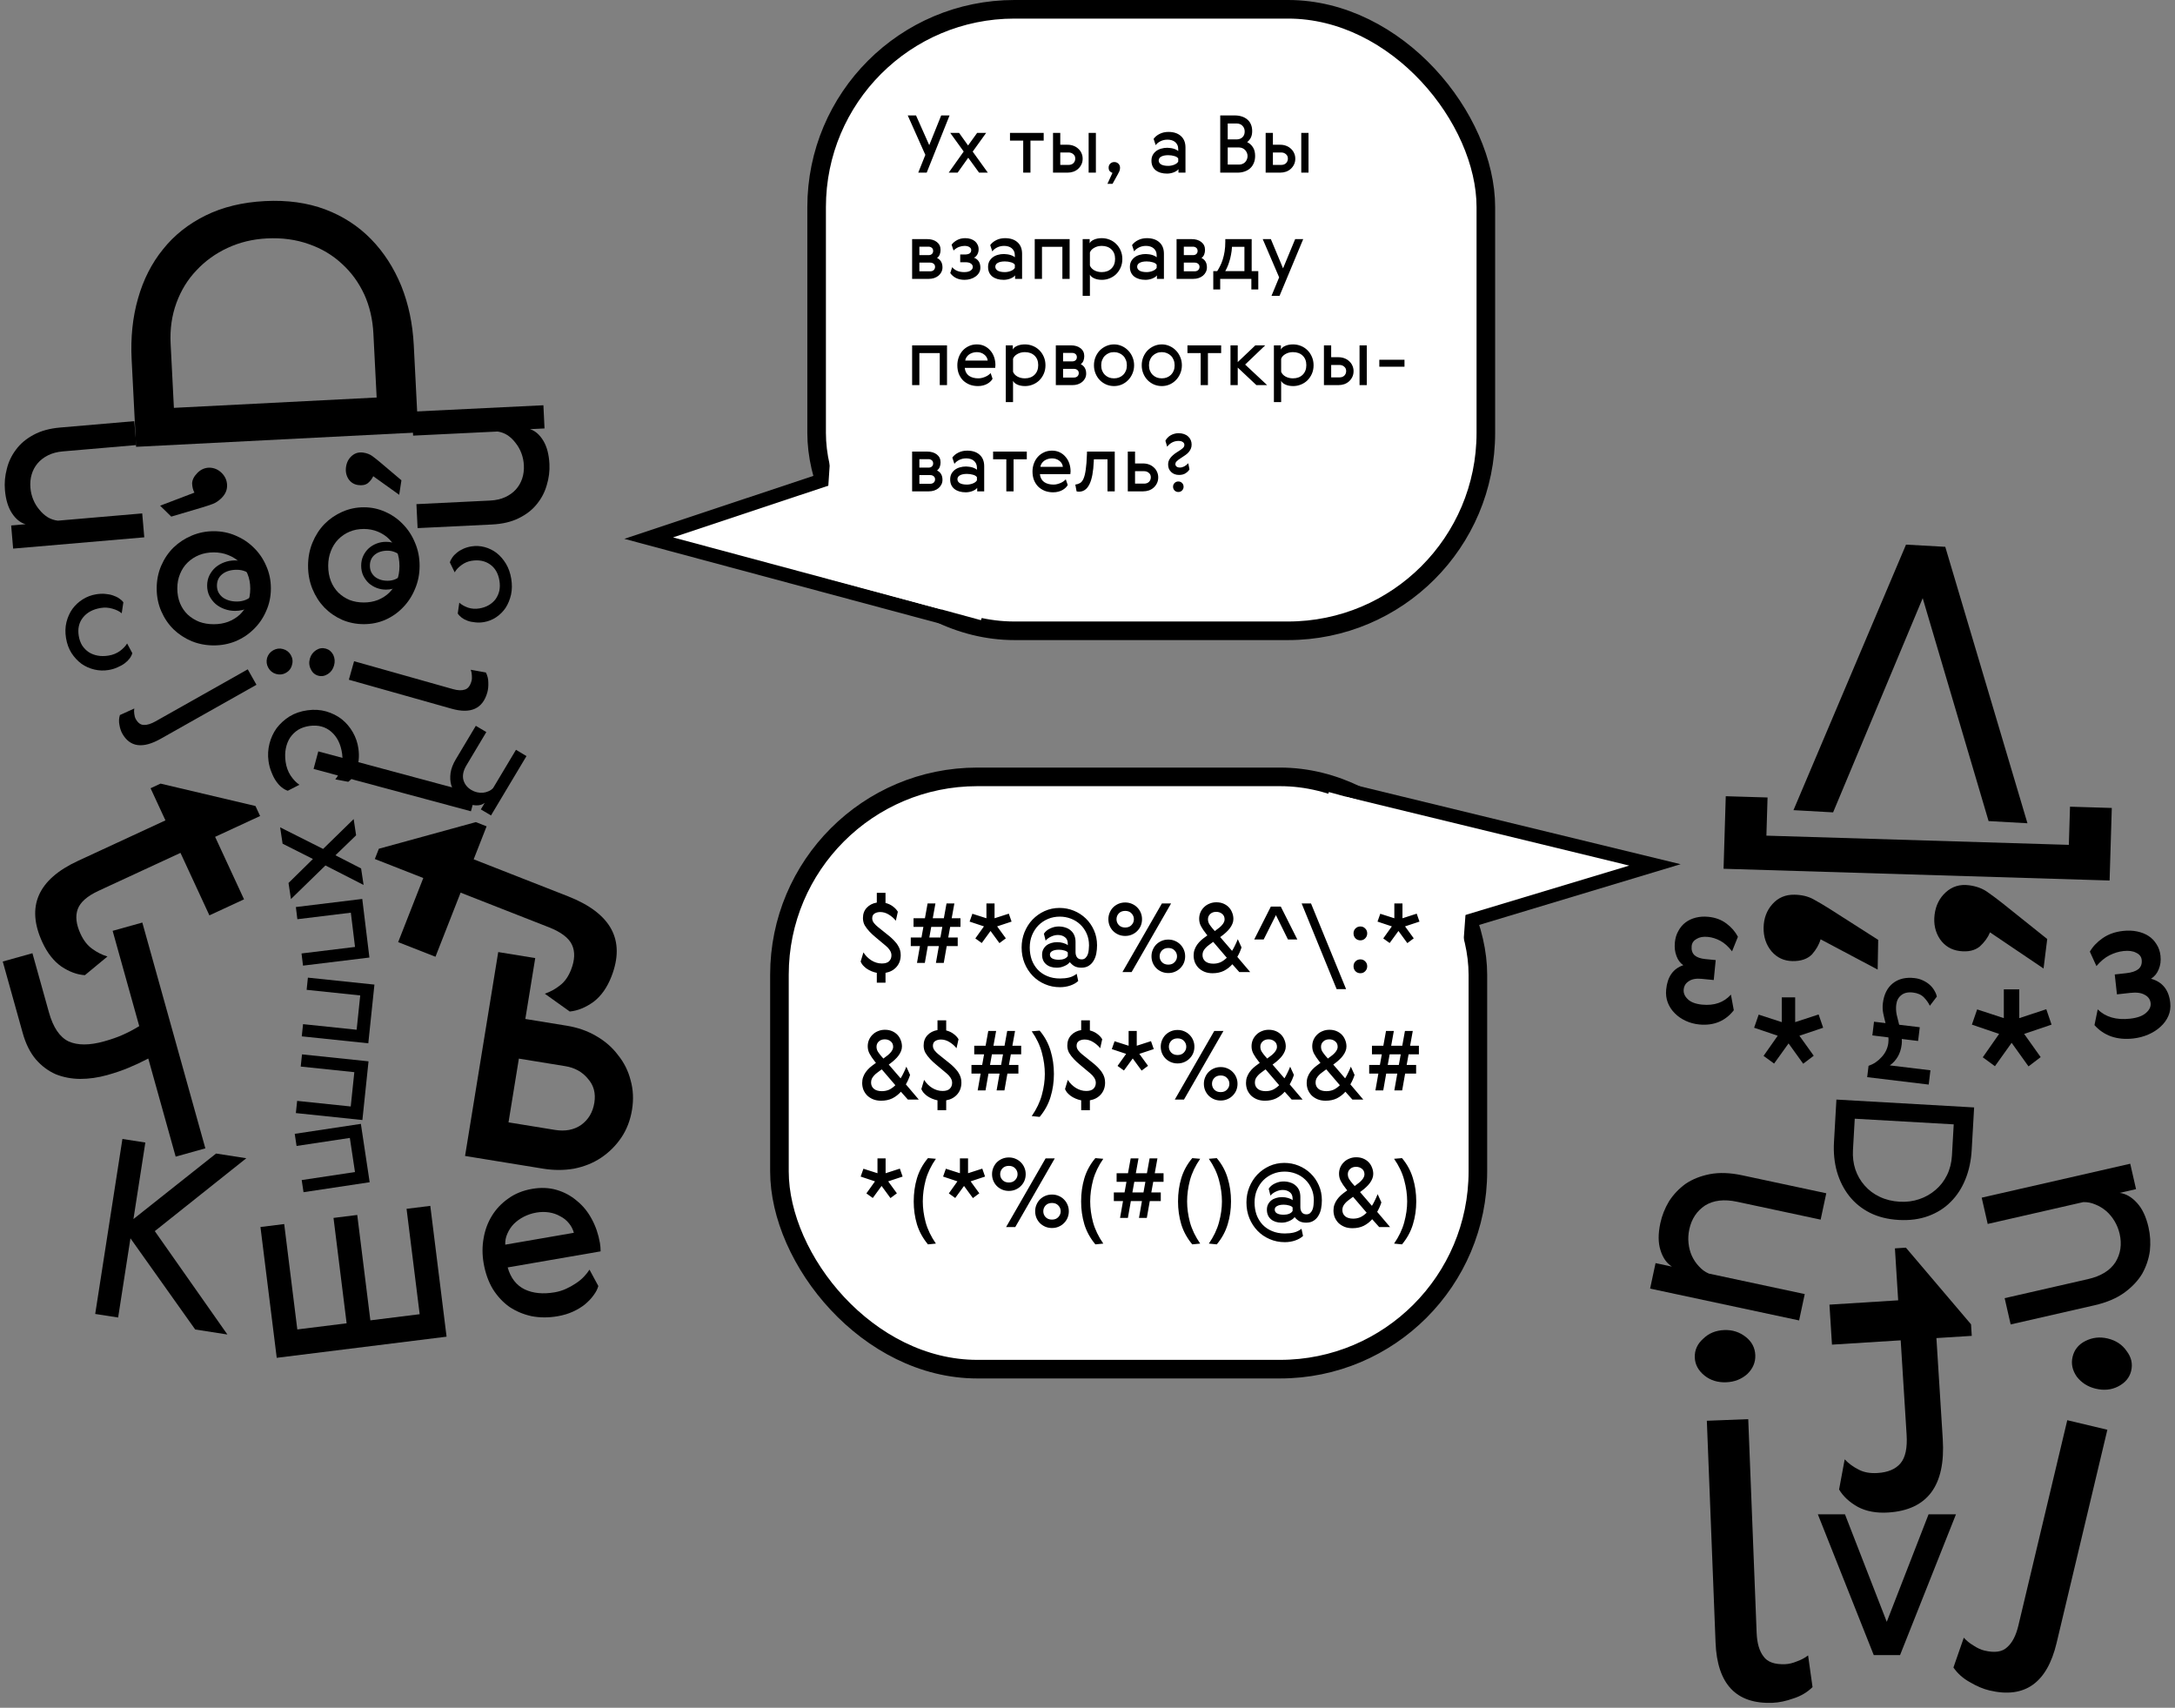 <svg width="819" height="643" viewBox="0 0 819 643" fill="none" xmlns="http://www.w3.org/2000/svg">
<rect x="0" y="0" width="819" height="643" fill="#808080" stroke="none"/>
<rect x="307.5" y="3.5" width="252" height="234" rx="74.5" fill="white" stroke="black" stroke-width="7"/>
<rect x="556.5" y="515.5" width="263" height="223" rx="74.5" transform="rotate(-180 556.5 515.5)" fill="white" stroke="black" stroke-width="7"/>
<path d="M247.943 203.055L353.194 168L355.081 231.831L247.943 203.055Z" fill="white"/>
<path d="M619.294 325.213L508.285 358.668L506.294 297.75L619.294 325.213Z" fill="white"/>
<path fill-rule="evenodd" clip-rule="evenodd" d="M235.101 202.876L360.028 236.429L357.827 162L235.101 202.876ZM253.436 202.334L354.541 229.489L352.76 169.252L253.436 202.334Z" fill="black"/>
<path fill-rule="evenodd" clip-rule="evenodd" d="M632.838 325.384L501.076 293.362L503.397 364.394L632.838 325.384ZM613.5 325.901L506.864 299.986L508.742 357.473L613.5 325.901Z" fill="black"/>
<path d="M313.816 154L396.992 159.5L369.364 233.503L309.634 217.246L313.816 154Z" fill="white"/>
<path d="M549.816 372.029L474.845 367.543L500.404 298.221L554.135 312.935L549.816 372.029Z" fill="white"/>
<path d="M100.5 89.766C95.173 90.038 90.24 91.229 85.699 93.34C81.158 95.451 77.248 98.271 73.966 101.801C70.68 105.232 68.168 109.316 66.432 114.053C64.696 118.79 63.968 123.92 64.25 129.444L65.481 153.562L141.829 149.667L140.599 125.549C140.327 120.223 139.188 115.336 137.181 110.889C135.07 106.348 132.252 102.487 128.727 99.304C125.197 96.023 121.066 93.563 116.335 91.925C111.499 90.194 106.221 89.475 100.5 89.766ZM49.57 135.385C49.148 127.099 49.944 119.444 51.959 112.418C53.969 105.294 57.114 99.1 61.395 93.838C65.578 88.581 70.9 84.353 77.363 81.156C83.826 77.958 91.299 76.143 99.783 75.71C108.167 75.282 115.737 76.33 122.492 78.853C129.148 81.382 134.876 85.095 139.675 89.993C144.474 94.891 148.285 100.779 151.109 107.656C153.828 114.441 155.395 121.877 155.807 129.966L157.483 162.813L51.246 168.233L49.57 135.385Z" fill="black"/>
<path d="M715.32 452.458C717.921 452.607 720.378 452.288 722.693 451.502C725.009 450.717 727.056 449.554 728.834 448.013C730.61 446.52 732.044 444.67 733.136 442.461C734.228 440.253 734.851 437.801 735.005 435.105L735.677 423.332L698.41 421.205L697.738 432.978C697.59 435.578 697.885 438.01 698.626 440.274C699.411 442.59 700.576 444.612 702.12 446.343C703.661 448.122 705.536 449.533 707.747 450.577C710.003 451.672 712.528 452.299 715.32 452.458ZM742.444 432.993C742.213 437.038 741.424 440.712 740.076 444.017C738.725 447.37 736.872 450.21 734.517 452.54C732.211 454.872 729.404 456.644 726.099 457.856C722.793 459.068 719.07 459.556 714.929 459.32C710.836 459.086 707.217 458.179 704.07 456.599C700.972 455.021 698.387 452.917 696.315 450.287C694.243 447.657 692.703 444.598 691.694 441.111C690.731 437.674 690.362 433.982 690.588 430.034L691.503 414L743.359 416.96L742.444 432.993Z" fill="black"/>
<path d="M206.889 174.748C207.018 177.394 206.682 180.029 205.882 182.653C205.147 185.274 203.904 187.655 202.152 189.795C200.466 191.932 198.198 193.7 195.35 195.098C192.567 196.493 189.191 197.287 185.223 197.48L157.247 198.84L156.808 189.813L184.586 188.462C186.702 188.359 188.571 187.937 190.192 187.195C191.813 186.453 193.159 185.493 194.228 184.314C195.298 183.135 196.094 181.77 196.615 180.22C197.136 178.67 197.353 177.002 197.266 175.216C197.189 173.629 196.884 172.119 196.35 170.687C195.816 169.254 195.091 167.964 194.173 166.815C193.321 165.663 192.313 164.685 191.146 163.88C189.984 163.141 188.734 162.671 187.399 162.471L155.554 164.019L155.115 154.992L204.618 152.584L205.043 161.314L199.586 161.58C201.54 162.214 203.201 163.658 204.57 165.912C205.939 168.165 206.712 171.111 206.889 174.748Z" fill="black"/>
<path d="M1.856 184.49C1.629 181.851 1.867 179.205 2.569 176.553C3.205 173.907 4.359 171.481 6.031 169.277C7.636 167.079 9.836 165.228 12.631 163.725C15.36 162.228 18.704 161.309 22.662 160.969L50.568 158.569L51.342 167.574L23.634 169.957C21.523 170.138 19.671 170.63 18.079 171.431C16.486 172.233 15.178 173.243 14.152 174.461C13.127 175.679 12.383 177.072 11.92 178.64C11.457 180.209 11.302 181.883 11.455 183.665C11.591 185.248 11.952 186.745 12.539 188.157C13.125 189.569 13.899 190.831 14.858 191.945C15.752 193.065 16.797 194.005 17.992 194.766C19.181 195.461 20.447 195.884 21.789 196.035L53.554 193.303L54.329 202.308L4.949 206.554L4.2 197.846L9.643 197.378C7.668 196.817 5.954 195.436 4.502 193.234C3.05 191.033 2.168 188.118 1.856 184.49Z" fill="black"/>
<path d="M100.21 212.99C101.405 215.621 102.002 218.472 102.002 221.541C102.002 224.611 101.405 227.461 100.21 230.092C99.073 232.723 97.509 234.997 95.518 236.916C93.584 238.834 91.309 240.342 88.692 241.438C86.133 242.479 83.403 243 80.502 243C77.601 243 74.843 242.479 72.226 241.438C69.61 240.342 67.306 238.834 65.315 236.916C63.382 234.997 61.846 232.723 60.708 230.092C59.571 227.461 59.002 224.611 59.002 221.541C59.002 218.472 59.571 215.621 60.708 212.99C61.846 210.359 63.382 208.085 65.315 206.166C67.306 204.248 69.61 202.741 72.226 201.644C74.843 200.548 77.601 200 80.502 200C83.403 200 86.133 200.548 88.692 201.644C91.309 202.741 93.584 204.248 95.518 206.166C97.509 208.085 99.073 210.359 100.21 212.99ZM66.766 221.541C66.766 223.569 67.107 225.433 67.79 227.132C68.472 228.776 69.439 230.201 70.69 231.407C71.942 232.558 73.392 233.463 75.042 234.12C76.691 234.723 78.511 235.025 80.502 235.025C82.436 235.025 84.228 234.723 85.877 234.12C87.583 233.463 89.062 232.558 90.314 231.407C91.565 230.201 92.532 228.776 93.214 227.132C93.897 225.488 94.238 223.651 94.238 221.623C94.238 219.595 93.897 217.759 93.214 216.115C92.532 214.416 91.565 212.963 90.314 211.757C89.062 210.551 87.583 209.62 85.877 208.962C84.228 208.304 82.436 207.975 80.502 207.975C78.511 207.975 76.691 208.304 75.042 208.962C73.392 209.62 71.942 210.551 70.69 211.757C69.439 212.963 68.472 214.416 67.79 216.115C67.107 217.759 66.766 219.568 66.766 221.541Z" fill="black"/>
<path d="M156.252 204.293C157.419 206.985 158.002 209.901 158.002 213.042C158.002 216.183 157.419 219.099 156.252 221.792C155.141 224.484 153.613 226.811 151.669 228.774C149.78 230.737 147.558 232.28 145.002 233.402C142.502 234.467 139.835 235 137.002 235C134.169 235 131.474 234.467 128.919 233.402C126.363 232.28 124.113 230.737 122.169 228.774C120.28 226.811 118.78 224.484 117.669 221.792C116.558 219.099 116.002 216.183 116.002 213.042C116.002 209.901 116.558 206.985 117.669 204.293C118.78 201.6 120.28 199.273 122.169 197.31C124.113 195.347 126.363 193.804 128.919 192.683C131.474 191.561 134.169 191 137.002 191C139.835 191 142.502 191.561 145.002 192.683C147.558 193.804 149.78 195.347 151.669 197.31C153.613 199.273 155.141 201.6 156.252 204.293ZM123.585 213.042C123.585 215.117 123.919 217.024 124.585 218.763C125.252 220.446 126.196 221.904 127.419 223.138C128.641 224.315 130.058 225.241 131.669 225.914C133.28 226.531 135.058 226.839 137.002 226.839C138.891 226.839 140.641 226.531 142.252 225.914C143.919 225.241 145.363 224.315 146.585 223.138C147.808 221.904 148.752 220.446 149.419 218.763C150.085 217.08 150.419 215.201 150.419 213.126C150.419 211.051 150.085 209.172 149.419 207.489C148.752 205.751 147.808 204.264 146.585 203.031C145.363 201.797 143.919 200.843 142.252 200.17C140.641 199.497 138.891 199.161 137.002 199.161C135.058 199.161 133.28 199.497 131.669 200.17C130.058 200.843 128.641 201.797 127.419 203.031C126.196 204.264 125.252 205.751 124.585 207.489C123.919 209.172 123.585 211.023 123.585 213.042Z" fill="black"/>
<path d="M73.216 185.475C72.688 184.529 72.396 183.387 72.34 182.047C72.37 180.707 73.027 179.382 74.311 178.073C75.595 176.764 77.101 176.1 78.83 176.083C80.602 176.109 82.143 176.764 83.453 178.048C84.762 179.332 85.447 180.86 85.507 182.631C85.568 184.403 84.914 185.987 83.544 187.384C82.431 188.518 81.272 189.308 80.066 189.752C78.86 190.196 77.589 190.619 76.253 191.021L64.487 194.508L60.297 190.4L73.216 185.475Z" fill="black"/>
<path d="M140.539 179.295C140.133 180.225 139.473 181.086 138.56 181.88C137.603 182.609 136.351 182.855 134.803 182.618C133.254 182.382 132.051 181.615 131.193 180.317C130.344 178.962 130.05 177.43 130.311 175.72C130.572 174.01 131.31 172.636 132.525 171.596C133.74 170.557 135.174 170.164 136.825 170.416C138.167 170.621 139.289 171.055 140.191 171.718C141.094 172.38 142.013 173.104 142.949 173.889L151.158 180.83L150.322 186.302L140.539 179.295Z" fill="black"/>
<path d="M685.547 353.656C684.983 355.628 683.893 357.532 682.277 359.368C680.557 361.086 678.113 361.917 674.947 361.86C671.781 361.803 669.163 360.59 667.095 358.221C665.028 355.735 664.026 352.744 664.089 349.247C664.152 345.751 665.26 342.797 667.415 340.388C669.57 337.978 672.336 336.803 675.713 336.864C678.457 336.914 680.823 337.481 682.809 338.566C684.795 339.651 686.832 340.853 688.92 342.173L707.238 353.871L707.037 365.06L685.547 353.656Z" fill="black"/>
<path d="M749.341 351.039C748.572 352.941 747.287 354.718 745.485 356.373C743.592 357.899 741.075 358.466 737.932 358.074C734.79 357.682 732.316 356.198 730.51 353.623C728.718 350.933 728.038 347.852 728.472 344.382C728.905 340.912 730.32 338.093 732.718 335.925C735.116 333.757 737.991 332.882 741.343 333.3C744.066 333.64 746.358 334.455 748.218 335.744C750.079 337.034 751.977 338.445 753.913 339.979L770.888 353.552L769.502 364.657L749.341 351.039Z" fill="black"/>
<path d="M96.002 226.839C95.786 227.251 95.448 227.651 94.988 228.038C94.556 228.402 94.016 228.728 93.367 229.019C92.718 229.31 91.975 229.54 91.137 229.709C90.326 229.903 89.448 230 88.502 230C87.124 230 85.799 229.77 84.529 229.31C83.259 228.85 82.137 228.208 81.164 227.384C80.218 226.537 79.448 225.532 78.853 224.369C78.286 223.207 78.002 221.911 78.002 220.482C78.002 219.077 78.286 217.793 78.853 216.631C79.448 215.444 80.218 214.439 81.164 213.616C82.137 212.792 83.259 212.15 84.529 211.69C85.799 211.23 87.124 211 88.502 211C89.421 211 90.272 211.085 91.056 211.254C91.867 211.424 92.583 211.654 93.205 211.945C93.853 212.235 94.394 212.562 94.826 212.925C95.286 213.289 95.624 213.664 95.84 214.052L94.867 216.667C94.299 216.086 93.502 215.59 92.475 215.178C91.448 214.742 90.353 214.524 89.191 214.524C86.921 214.524 85.097 215.069 83.718 216.159C82.367 217.224 81.691 218.665 81.691 220.482C81.691 221.378 81.867 222.201 82.218 222.952C82.597 223.679 83.11 224.308 83.759 224.841C84.407 225.35 85.191 225.75 86.11 226.04C87.029 226.331 88.056 226.476 89.191 226.476C90.434 226.476 91.57 226.258 92.597 225.822C93.624 225.362 94.421 224.841 94.988 224.26L96.002 226.839Z" fill="black"/>
<path d="M152.002 219.006C151.81 219.396 151.509 219.774 151.101 220.141C150.717 220.486 150.236 220.795 149.66 221.071C149.083 221.346 148.422 221.564 147.678 221.725C146.957 221.908 146.176 222 145.335 222C144.11 222 142.933 221.782 141.804 221.346C140.675 220.91 139.678 220.302 138.813 219.522C137.972 218.719 137.287 217.767 136.759 216.665C136.254 215.564 136.002 214.337 136.002 212.983C136.002 211.652 136.254 210.436 136.759 209.335C137.287 208.21 137.972 207.258 138.813 206.478C139.678 205.698 140.675 205.09 141.804 204.654C142.933 204.218 144.11 204 145.335 204C146.152 204 146.909 204.08 147.606 204.241C148.326 204.402 148.963 204.62 149.515 204.895C150.092 205.17 150.573 205.48 150.957 205.824C151.365 206.168 151.666 206.524 151.858 206.891L150.993 209.369C150.488 208.818 149.78 208.348 148.867 207.958C147.954 207.545 146.981 207.338 145.948 207.338C143.93 207.338 142.308 207.855 141.083 208.887C139.882 209.897 139.281 211.262 139.281 212.983C139.281 213.832 139.437 214.612 139.75 215.323C140.086 216.011 140.542 216.608 141.119 217.113C141.696 217.595 142.392 217.973 143.209 218.249C144.026 218.524 144.939 218.662 145.948 218.662C147.053 218.662 148.062 218.455 148.975 218.042C149.888 217.606 150.597 217.113 151.101 216.562L152.002 219.006Z" fill="black"/>
<path d="M49.822 245.923C49.642 246.587 49.302 247.259 48.801 247.939C48.329 248.576 47.707 249.183 46.936 249.758C46.165 250.332 45.256 250.837 44.209 251.27C43.204 251.735 42.086 252.068 40.857 252.27C39.066 252.566 37.288 252.504 35.524 252.085C33.76 251.667 32.143 250.944 30.676 249.917C29.237 248.847 27.988 247.504 26.928 245.887C25.903 244.265 25.214 242.381 24.861 240.238C24.514 238.13 24.565 236.144 25.015 234.278C25.495 232.37 26.247 230.697 27.273 229.259C28.334 227.816 29.633 226.613 31.169 225.65C32.706 224.688 34.37 224.059 36.161 223.764C37.356 223.568 38.483 223.513 39.543 223.599C40.639 223.68 41.626 223.872 42.506 224.175C43.42 224.472 44.204 224.847 44.855 225.3C45.542 225.746 46.074 226.237 46.451 226.772L45.833 230.905C44.952 230.154 43.793 229.58 42.356 229.182C40.914 228.748 39.438 228.655 37.928 228.904C34.978 229.39 32.742 230.598 31.22 232.528C29.728 234.416 29.206 236.723 29.655 239.448C29.876 240.792 30.308 241.99 30.95 243.042C31.621 244.051 32.444 244.885 33.419 245.546C34.387 246.17 35.504 246.602 36.77 246.841C38.036 247.081 39.407 247.079 40.882 246.836C42.497 246.57 43.918 246 45.145 245.126C46.366 244.216 47.273 243.264 47.867 242.27L49.822 245.923Z" fill="black"/>
<path d="M172.365 230.98C172.727 231.555 173.234 232.087 173.884 232.577C174.495 233.036 175.228 233.42 176.082 233.727C176.936 234.034 177.889 234.231 178.942 234.319C179.967 234.449 181.051 234.42 182.192 234.232C183.854 233.958 185.394 233.35 186.813 232.407C188.231 231.464 189.425 230.278 190.395 228.85C191.327 227.39 192.007 225.729 192.437 223.867C192.834 222.01 192.857 220.009 192.503 217.866C192.156 215.758 191.497 213.889 190.525 212.257C189.515 210.595 188.337 209.24 186.993 208.192C185.616 207.15 184.104 206.41 182.459 205.972C180.813 205.534 179.159 205.452 177.496 205.726C176.388 205.908 175.382 206.205 174.479 206.615C173.543 207.03 172.736 207.518 172.058 208.077C171.347 208.642 170.776 209.24 170.344 209.871C169.88 210.507 169.565 211.138 169.4 211.762L171.22 215.493C171.761 214.508 172.6 213.605 173.737 212.783C174.868 211.925 176.134 211.381 177.536 211.15C180.274 210.699 182.609 211.154 184.541 212.515C186.434 213.845 187.605 215.873 188.054 218.599C188.275 219.943 188.267 221.213 188.029 222.41C187.752 223.575 187.288 224.622 186.638 225.55C185.981 226.442 185.134 227.197 184.098 227.816C183.061 228.434 181.859 228.856 180.49 229.082C178.99 229.329 177.567 229.227 176.221 228.777C174.868 228.291 173.778 227.668 172.95 226.909L172.365 230.98Z" fill="black"/>
<path d="M93.293 252.011L96.571 257.825L60.522 278.151C53.759 281.965 48.937 281.316 46.055 276.205C45.551 275.311 45.19 274.223 44.972 272.943C44.712 271.686 44.77 270.446 45.146 269.224L50.566 266.757C50.447 267.442 50.45 268.142 50.573 268.858C50.654 269.598 50.839 270.224 51.127 270.735C51.968 272.226 53 272.963 54.224 272.946C55.429 272.996 56.883 272.542 58.584 271.582L93.293 252.011ZM102.872 244.841C104.063 244.17 105.291 244.011 106.555 244.364C107.886 244.737 108.876 245.498 109.524 246.648C110.197 247.84 110.336 249.081 109.941 250.37C109.614 251.677 108.854 252.667 107.663 253.338C106.515 253.986 105.275 254.124 103.944 253.752C102.68 253.398 101.711 252.625 101.039 251.432C100.39 250.282 100.23 249.054 100.558 247.746C100.952 246.457 101.724 245.489 102.872 244.841Z" fill="black"/>
<path d="M778.434 534.72L793.532 538.315L774.411 618.611C770.823 633.675 762.393 639.627 749.119 636.466C746.796 635.913 744.354 634.881 741.792 633.369C739.207 631.953 737.133 630.108 735.571 627.833L739.474 616.598C740.487 617.741 741.712 618.733 743.148 619.576C744.561 620.513 745.931 621.14 747.259 621.456C751.13 622.378 753.978 621.955 755.801 620.186C757.713 618.539 759.12 615.821 760.023 612.031L778.434 534.72ZM780.432 510.867C781.064 508.215 782.645 506.238 785.175 504.939C787.839 503.571 790.664 503.242 793.65 503.953C796.747 504.691 799.121 506.257 800.771 508.653C802.555 510.98 803.131 513.47 802.499 516.122C801.89 518.681 800.254 520.644 797.59 522.012C795.06 523.311 792.246 523.592 789.149 522.855C786.162 522.144 783.777 520.625 781.994 518.298C780.343 515.902 779.823 513.425 780.432 510.867Z" fill="black"/>
<path d="M133.329 248.952L131.363 255.921L170.026 266.832C177.279 268.879 181.771 266.839 183.5 260.712C183.802 259.64 183.928 258.408 183.878 257.016C183.873 255.636 183.567 254.365 182.96 253.201L177.265 252.173C177.517 252.851 177.657 253.579 177.683 254.358C177.755 255.15 177.705 255.852 177.532 256.465C177.028 258.252 176.187 259.31 175.011 259.64C173.865 260.033 172.38 259.972 170.555 259.457L133.329 248.952ZM122.697 244.215C121.42 243.855 120.211 244.037 119.071 244.763C117.87 245.526 117.075 246.597 116.686 247.976C116.283 249.405 116.4 250.734 117.039 251.962C117.618 253.227 118.546 254.04 119.823 254.401C121.055 254.748 122.271 254.54 123.472 253.777C124.612 253.051 125.384 251.974 125.788 250.544C126.177 249.166 126.082 247.844 125.503 246.578C124.864 245.351 123.929 244.563 122.697 244.215Z" fill="black"/>
<path d="M658.304 534.321L642.715 534.933L645.996 618.435C646.612 634.1 653.772 641.664 667.476 641.126C669.874 641.031 672.483 640.485 675.303 639.486C678.127 638.585 680.53 637.159 682.512 635.206L680.843 623.282C679.622 624.218 678.221 624.964 676.642 625.52C675.066 626.174 673.593 626.527 672.223 626.581C668.226 626.738 665.499 625.76 664.044 623.646C662.478 621.635 661.618 618.66 661.463 614.719L658.304 534.321ZM660.96 510.237C660.852 507.478 659.676 505.206 657.433 503.419C655.071 501.538 652.349 500.658 649.265 500.779C646.068 500.905 643.423 501.996 641.33 504.052C639.12 506.013 638.069 508.374 638.177 511.132C638.282 513.793 639.515 516.063 641.876 517.944C644.12 519.731 646.84 520.561 650.038 520.436C653.121 520.314 655.768 519.273 657.979 517.311C660.071 515.255 661.065 512.897 660.96 510.237Z" fill="black"/>
<path d="M108.371 297.721C107.591 297.476 106.805 297.033 106.014 296.394C105.272 295.792 104.572 295.008 103.913 294.043C103.253 293.077 102.681 291.946 102.197 290.65C101.675 289.402 101.311 288.023 101.105 286.512C100.804 284.311 100.926 282.14 101.469 279.999C102.013 277.859 102.912 275.912 104.168 274.158C105.472 272.441 107.096 270.966 109.038 269.734C110.986 268.545 113.233 267.777 115.78 267.429C118.283 267.088 120.633 267.229 122.828 267.853C125.073 268.514 127.032 269.499 128.705 270.81C130.385 272.164 131.773 273.799 132.87 275.715C133.967 277.632 134.665 279.691 134.965 281.892C135.166 283.36 135.2 284.74 135.069 286.033C134.943 287.369 134.689 288.569 134.307 289.632C133.93 290.739 133.465 291.682 132.912 292.461C132.365 293.283 131.769 293.913 131.126 294.353L126.252 293.435C127.164 292.387 127.876 290.993 128.386 289.253C128.939 287.507 129.089 285.706 128.835 283.85C128.341 280.224 126.972 277.443 124.73 275.507C122.536 273.608 119.821 272.879 116.584 273.321C114.987 273.539 113.557 274.02 112.296 274.763C111.083 275.544 110.073 276.517 109.265 277.683C108.5 278.842 107.958 280.191 107.641 281.729C107.323 283.268 107.288 284.943 107.535 286.756C107.806 288.741 108.442 290.501 109.442 292.035C110.486 293.564 111.588 294.71 112.747 295.475L108.371 297.721Z" fill="black"/>
<path d="M179.109 298.85L177.331 305.459L118.078 289.512L119.857 282.903L179.109 298.85Z" fill="black"/>
<path d="M174.874 301.773C173.715 301.08 172.687 300.202 171.789 299.139C170.938 298.063 170.305 296.853 169.889 295.51C169.519 294.155 169.443 292.67 169.66 291.057C169.895 289.414 170.548 287.697 171.619 285.905L179.17 273.273L183.124 275.636L175.627 288.179C174.467 290.12 174.081 291.916 174.47 293.567C174.906 295.206 175.907 296.493 177.471 297.428C178.166 297.843 178.895 298.137 179.657 298.309C180.419 298.481 181.154 298.535 181.86 298.471C182.614 298.394 183.316 298.206 183.967 297.906C184.647 297.623 185.224 297.218 185.697 296.69L194.291 282.311L198.245 284.674L184.885 307.027L181.061 304.742L182.534 302.278C181.697 302.953 180.603 303.272 179.25 303.233C177.926 303.212 176.467 302.725 174.874 301.773Z" fill="black"/>
<path d="M625.198 460.558C625.819 457.65 626.92 454.882 628.5 452.254C630.14 449.716 632.213 447.535 634.719 445.714C637.283 443.981 640.325 442.768 643.844 442.076C647.437 441.399 651.482 441.541 655.98 442.502L687.688 449.277L685.567 459.202L654.084 452.475C649.212 451.434 645.192 451.905 642.025 453.89C638.917 455.963 636.943 458.962 636.104 462.889C635.731 464.634 635.636 466.362 635.819 468.074C636.002 469.786 636.411 471.356 637.047 472.784C637.741 474.301 638.633 475.632 639.721 476.777C640.793 477.994 642.048 478.909 643.485 479.52L679.577 487.232L677.456 497.157L621.35 485.168L623.401 475.57L629.585 476.892C627.582 475.628 626.14 473.571 625.26 470.722C624.364 467.945 624.343 464.557 625.198 460.558Z" fill="black"/>
<path d="M809.028 462.093C809.691 464.992 809.859 467.966 809.534 471.015C809.117 474.009 808.156 476.859 806.652 479.567C805.057 482.22 802.81 484.602 799.911 486.713C796.938 488.842 793.209 490.418 788.726 491.443L757.117 498.665L754.857 488.77L786.241 481.6C791.098 480.49 794.545 478.368 796.581 475.233C798.525 472.043 799.05 468.491 798.156 464.577C797.758 462.838 797.116 461.23 796.228 459.755C795.341 458.28 794.308 457.029 793.13 456.001C791.86 454.919 790.491 454.087 789.022 453.508C787.536 452.856 786.013 452.556 784.452 452.607L748.472 460.828L746.212 450.934L802.143 438.154L804.33 447.722L798.165 449.131C800.514 449.433 802.688 450.69 804.688 452.903C806.671 455.043 808.117 458.106 809.028 462.093Z" fill="black"/>
<path d="M31.971 367.162C29.06 366.986 26.11 365.903 23.121 363.913C20.221 361.881 17.838 358.848 15.971 354.815C9.747 341.37 14.209 331.142 29.357 324.13L62.297 308.882L56.696 296.781L60.46 295.039L96.2 303.473L97.942 307.238L81.002 315.08L91.893 338.608L78.852 344.645L67.96 321.116L37.172 335.369C32.869 337.36 30.237 339.667 29.274 342.29C28.311 344.912 28.66 348.016 30.319 351.601C31.481 354.111 32.949 355.989 34.723 357.236C36.539 358.572 38.454 359.536 40.469 360.127L31.971 367.162Z" fill="black"/>
<path d="M214.544 380.849C217.559 380.546 220.543 379.329 223.495 377.198C226.351 375.029 228.59 371.875 230.213 367.737C235.621 353.944 230.166 343.848 213.848 337.45L178.364 323.537L183.231 311.123L179.176 309.533L142.659 319.562L141.145 323.424L159.394 330.58L149.929 354.718L163.978 360.226L173.442 336.088L206.609 349.093C211.244 350.91 214.166 353.117 215.376 355.713C216.586 358.31 216.47 361.447 215.028 365.125C214.018 367.7 212.64 369.652 210.893 370.983C209.11 372.406 207.193 373.458 205.144 374.139L214.544 380.849Z" fill="black"/>
<path d="M692.512 560.813C694.061 563.418 696.425 565.607 699.604 567.382C702.777 569.054 706.582 569.75 711.017 569.472C725.804 568.543 732.648 559.333 731.55 541.84L729.162 503.8L742.47 502.965L742.197 498.618L717.674 469.761L713.534 470.021L714.761 489.584L688.885 491.209L689.831 506.269L715.707 504.645L717.938 540.2C718.25 545.169 717.485 548.75 715.644 550.944C713.802 553.138 710.91 554.358 706.967 554.606C704.207 554.779 701.855 554.355 699.91 553.334C697.867 552.319 696.104 551.027 694.62 549.458L692.512 560.813Z" fill="black"/>
<path d="M106.414 317.658L105.485 311.498L121.664 319.633L133.173 308.393L134.093 314.497L126.313 322.025L135.975 326.98L136.912 333.194L122.546 325.855L109.556 338.5L108.644 332.451L117.833 323.416L106.414 317.658Z" fill="black"/>
<path d="M139.102 360.52L114.101 363.569L113.542 358.986L133.683 356.53L132.111 343.636L111.97 346.092L111.411 341.509L136.412 338.461L139.102 360.52Z" fill="black"/>
<path d="M138.683 392.812L113.633 390.194L114.113 385.602L134.293 387.711L135.643 374.792L115.462 372.684L115.942 368.092L140.992 370.709L138.683 392.812Z" fill="black"/>
<path d="M136.46 421.702L111.41 419.085L111.89 414.493L132.07 416.601L133.42 403.683L113.24 401.574L113.72 396.982L138.77 399.599L136.46 421.702Z" fill="black"/>
<path d="M139.198 445.121L114.293 448.874L113.605 444.308L133.669 441.285L131.733 428.441L111.669 431.464L110.982 426.899L135.887 423.146L139.198 445.121Z" fill="black"/>
<path d="M12.212 358.901L18.427 381.162C20.013 386.846 22.485 390.495 25.841 392.111C29.255 393.626 33.696 393.62 39.166 392.093C41.94 391.318 44.314 390.485 46.287 389.594C48.339 388.681 50.386 387.599 52.43 386.348L42.414 350.47L53.591 347.35L77.325 432.366L66.148 435.487L55.834 398.544C53.452 399.804 50.997 400.958 48.469 402.004C46.021 403.028 43.33 403.949 40.397 404.768C36.909 405.741 33.498 406.226 30.164 406.22C26.91 406.193 23.84 405.603 20.955 404.452C18.127 403.199 15.643 401.34 13.502 398.874C11.339 396.33 9.685 393.005 8.539 388.9L1.035 362.022L12.212 358.901Z" fill="black"/>
<path d="M46.096 428.835L54.728 430.177L50.248 458.987L81.36 434.319L92.748 436.09L58.289 463.527L85.625 502.453L73.503 500.568L49.12 466.236L44.483 496.055L35.851 494.713L46.096 428.835Z" fill="black"/>
<path d="M175.117 435.233L187.607 358.461L201.542 360.728L197.812 383.652L213.43 386.193C217.514 386.858 221.182 388.139 224.436 390.037C227.792 391.952 230.546 394.347 232.697 397.224C234.968 400.015 236.55 403.168 237.445 406.683C238.443 410.214 238.624 413.928 237.99 417.826C237.339 421.826 235.981 425.343 233.916 428.376C231.851 431.409 229.291 433.94 226.236 435.97C223.3 437.914 219.938 439.262 216.148 440.014C212.375 440.663 208.498 440.664 204.516 440.016L175.117 435.233ZM208.935 425.417C212.814 426.048 216.111 425.426 218.826 423.552C221.558 421.575 223.216 418.791 223.8 415.201C224.384 411.611 223.567 408.583 221.348 406.117C219.249 403.564 216.413 401.997 212.84 401.416L195.384 398.576L191.479 422.577L208.935 425.417Z" fill="black"/>
<path d="M208.916 486.557C210.382 486.304 211.786 485.872 213.127 485.26C214.468 484.649 215.702 483.961 216.828 483.198C218.015 482.423 219.034 481.583 219.884 480.677C220.734 479.771 221.431 478.892 221.976 478.039L225.305 484.199C224.997 485.328 224.408 486.473 223.54 487.635C222.732 488.786 221.67 489.919 220.352 491.032C219.085 492.073 217.578 492.998 215.831 493.805C214.083 494.613 212.14 495.202 210.002 495.572C206.581 496.163 203.31 496.159 200.187 495.56C197.114 494.89 194.334 493.726 191.845 492.069C189.408 490.34 187.323 488.107 185.592 485.37C183.912 482.562 182.753 479.315 182.116 475.63C181.564 472.437 181.558 469.307 182.098 466.242C182.627 463.114 183.678 460.277 185.25 457.728C186.823 455.179 188.872 453.023 191.398 451.258C193.913 449.432 196.912 448.218 200.394 447.616C203.692 447.046 206.766 447.179 209.616 448.015C212.465 448.851 214.997 450.216 217.212 452.11C219.477 453.932 221.353 456.232 222.84 459.011C224.316 461.729 225.335 464.715 225.897 467.969C226.067 468.952 226.156 470.012 226.164 471.149L191.163 477.198C192.291 481.177 194.435 483.937 197.595 485.478C200.744 486.957 204.518 487.317 208.916 486.557ZM216.086 464.163C215.731 462.833 215.116 461.642 214.243 460.592C213.358 459.48 212.262 458.594 210.953 457.935C209.694 457.204 208.289 456.719 206.738 456.481C205.187 456.243 203.587 456.267 201.938 456.552C200.289 456.837 198.712 457.362 197.209 458.128C195.767 458.883 194.509 459.796 193.436 460.867C192.424 461.927 191.627 463.14 191.045 464.506C190.453 465.81 190.187 467.184 190.248 468.628L216.086 464.163Z" fill="black"/>
<path d="M104.204 511.231L98.076 461.979L107.016 460.867L111.953 500.545L130.52 498.234L125.583 458.556L134.523 457.444L139.46 497.122L158.027 494.812L153.09 455.134L162.03 454.021L168.159 503.273L104.204 511.231Z" fill="black"/>
<path d="M746.618 398.082L752.768 389.277L742.518 385.783L744.499 380.053L754.545 383.337V372.506H760.354V383.337L770.536 379.983L772.518 385.783L762.199 389.277L768.417 398.012L763.839 401.506L757.483 392.631L751.196 401.436L746.618 398.082Z" fill="black"/>
<path d="M664.071 397.554L669.401 389.964L660.518 386.952L662.235 382.012L670.941 384.843V375.506H675.975V384.843L684.8 381.952L686.518 386.952L677.575 389.964L682.964 397.494L678.996 400.506L673.488 392.855L668.039 400.446L664.071 397.554Z" fill="black"/>
<path d="M726.906 402.973L726.258 408.353L703.092 405.56L703.605 401.299C705.531 400.63 707.186 399.515 708.568 397.952C709.986 396.394 710.813 394.638 711.049 392.685C711.143 391.904 711.155 391.202 711.085 390.582L705.039 389.853L705.662 384.686L709.996 385.208C709.674 383.98 709.387 382.757 709.136 381.538C708.885 380.318 708.838 379.052 708.997 377.738C709.399 374.4 710.661 371.886 712.783 370.196C714.94 368.511 717.677 367.868 720.994 368.268C722.1 368.401 723.115 368.685 724.039 369.121C724.999 369.561 725.84 370.095 726.56 370.722C727.281 371.349 727.866 372.05 728.315 372.825C728.8 373.604 729.138 374.402 729.329 375.217L726.686 378.682C726.137 377.534 725.379 376.47 724.412 375.489C723.444 374.508 722.087 373.912 720.339 373.701C718.484 373.477 717.016 373.805 715.933 374.683C714.854 375.526 714.221 376.728 714.032 378.291C713.891 379.463 713.942 380.694 714.184 381.984C714.467 383.243 714.783 384.524 715.132 385.827L722.89 386.762L722.267 391.929L716.114 391.188C716.184 391.809 716.174 392.492 716.084 393.238C715.87 395.013 715.376 396.557 714.603 397.869C713.83 399.181 712.83 400.267 711.605 401.128L726.906 402.973Z" fill="black"/>
<path d="M802.054 383.547C804.774 383.245 806.774 382.528 808.051 381.395C809.38 380.257 809.97 379.017 809.822 377.678C809.668 376.286 808.929 375.246 807.605 374.558C806.327 373.813 804.533 373.569 802.223 373.825L797.141 374.388L796.31 366.89L800.699 366.403C802.701 366.181 804.204 365.676 805.208 364.886C806.206 364.045 806.623 362.878 806.457 361.383C806.326 360.198 805.629 359.31 804.369 358.719C803.154 358.072 801.571 357.856 799.62 358.072C797.823 358.271 796.063 358.805 794.341 359.674C792.618 360.543 790.976 361.899 789.413 363.742L786.939 358.304C788.074 356.352 789.68 354.661 791.756 353.231C793.878 351.744 796.427 350.836 799.405 350.506C801.304 350.295 803.078 350.359 804.727 350.698C806.376 351.037 807.816 351.608 809.048 352.41C810.28 353.213 811.279 354.25 812.043 355.521C812.854 356.736 813.35 358.167 813.533 359.817C813.744 361.723 813.519 363.444 812.858 364.978C812.247 366.506 811.286 367.682 809.975 368.505C814.264 369.699 816.675 372.693 817.206 377.485C817.406 379.289 817.175 380.958 816.514 382.492C815.852 384.026 814.86 385.388 813.537 386.578C812.265 387.762 810.736 388.74 808.951 389.512C807.165 390.283 805.272 390.78 803.27 391.002C800.189 391.343 797.406 391.078 794.918 390.206C792.483 389.328 790.403 387.916 788.68 385.968L789.894 380.043C792.867 382.948 796.92 384.116 802.054 383.547Z" fill="black"/>
<path d="M640.929 378.251C638.5 378.011 636.715 377.34 635.575 376.238C634.388 375.131 633.861 373.906 633.994 372.565C634.131 371.172 634.79 370.117 635.972 369.4C637.112 368.626 638.714 368.341 640.776 368.545L645.313 368.993L646.053 361.485L642.135 361.098C640.348 360.922 639.006 360.451 638.11 359.685C637.219 358.868 636.847 357.711 636.995 356.215C637.112 355.028 637.733 354.125 638.858 353.507C639.943 352.832 641.356 352.581 643.097 352.753C644.701 352.911 646.272 353.405 647.81 354.234C649.347 355.063 650.814 356.38 652.209 358.185L654.416 352.697C653.403 350.774 651.97 349.122 650.116 347.74C648.222 346.303 645.946 345.453 643.288 345.191C641.592 345.024 640.009 345.128 638.537 345.504C637.066 345.88 635.78 346.482 634.68 347.312C633.581 348.141 632.69 349.199 632.007 350.487C631.284 351.718 630.841 353.159 630.679 354.81C630.49 356.719 630.691 358.432 631.282 359.949C631.827 361.462 632.685 362.615 633.856 363.408C630.027 364.697 627.876 367.741 627.402 372.54C627.224 374.346 627.43 376.007 628.021 377.524C628.612 379.042 629.498 380.379 630.679 381.538C631.815 382.692 633.179 383.634 634.773 384.365C636.367 385.095 638.057 385.548 639.844 385.725C642.594 385.996 645.079 385.668 647.299 384.741C649.473 383.809 651.329 382.351 652.866 380.366L651.782 374.476C649.129 377.445 645.511 378.703 640.929 378.251Z" fill="black"/>
<path d="M763.441 309.964L748.805 309.144L723.997 225.219L690.258 305.866L675.337 305.03L717.714 205.053L732.493 205.881L763.441 309.964Z" fill="black"/>
<path d="M794.371 331.519L649.008 327.096L649.839 299.782L665.576 300.26L665.139 314.629L779.028 318.094L779.466 303.726L795.202 304.205L794.371 331.519Z" fill="black"/>
<path d="M705.568 623.165L684.518 570.165H694.73L710.465 610.632L726.201 570.165H736.518L715.467 623.165H705.568Z" fill="black"/>
<path d="M341.81 43.46H344.93L349.91 54.65L354.41 43.46H357.56L348.95 65H345.77L348.44 58.31L341.81 43.46ZM360.6 65H357.24L362.88 57.05L357.81 50.03H361.14L364.53 54.77L367.95 50.03H371.34L366.27 57.08L371.97 65H368.67L364.59 59.39L360.6 65ZM393.002 52.94H388.022V65H385.292V52.94H380.312V50.03H393.002V52.94ZM409.927 50.03H412.657V65H409.927V50.03ZM396.517 65V50.03H399.247V54.5H402.007C402.807 54.5 403.547 54.63 404.227 54.89C404.927 55.15 405.527 55.52 406.027 56C406.547 56.46 406.947 57.01 407.227 57.65C407.527 58.29 407.677 58.99 407.677 59.75C407.677 60.53 407.527 61.24 407.227 61.88C406.927 62.52 406.517 63.08 405.997 63.56C405.497 64.02 404.897 64.38 404.197 64.64C403.497 64.88 402.757 65 401.977 65H396.517ZM402.367 62.09C403.127 62.09 403.737 61.87 404.197 61.43C404.657 60.97 404.887 60.39 404.887 59.69C404.887 58.99 404.637 58.44 404.137 58.04C403.657 57.62 403.067 57.41 402.367 57.41H399.247V62.09H402.367ZM418.901 65.09C418.561 64.99 418.231 64.79 417.911 64.49C417.611 64.17 417.461 63.71 417.461 63.11C417.461 62.51 417.661 62.01 418.061 61.61C418.481 61.21 418.991 61.01 419.591 61.01C420.191 61.01 420.701 61.21 421.121 61.61C421.541 62.01 421.751 62.53 421.751 63.17C421.751 63.69 421.661 64.14 421.481 64.52C421.301 64.9 421.101 65.29 420.881 65.69L418.931 69.2H417.011L418.901 65.09ZM443.662 59.69C443.422 59.27 442.942 58.96 442.222 58.76C441.502 58.54 440.732 58.43 439.912 58.43C438.772 58.43 437.882 58.61 437.242 58.97C436.622 59.31 436.312 59.8 436.312 60.44C436.312 61.04 436.612 61.53 437.212 61.91C437.832 62.27 438.732 62.45 439.912 62.45C440.312 62.45 440.702 62.41 441.082 62.33C441.482 62.25 441.852 62.14 442.192 62C442.532 61.86 442.832 61.69 443.092 61.49C443.352 61.29 443.542 61.07 443.662 60.83V59.69ZM434.392 52.28C434.952 51.5 435.722 50.87 436.702 50.39C437.682 49.91 438.772 49.67 439.972 49.67C441.972 49.67 443.542 50.19 444.682 51.23C445.822 52.25 446.392 53.69 446.392 55.55V65H443.752V63.68C443.572 63.94 443.322 64.17 443.002 64.37C442.682 64.57 442.322 64.75 441.922 64.91C441.542 65.05 441.142 65.16 440.722 65.24C440.302 65.32 439.882 65.36 439.462 65.36C437.682 65.36 436.252 64.94 435.172 64.1C434.112 63.24 433.582 62.04 433.582 60.5C433.582 59.72 433.732 59.03 434.032 58.43C434.352 57.83 434.782 57.32 435.322 56.9C435.862 56.48 436.492 56.17 437.212 55.97C437.932 55.75 438.712 55.64 439.552 55.64C439.892 55.64 440.252 55.67 440.632 55.73C441.032 55.77 441.412 55.84 441.772 55.94C442.152 56.04 442.502 56.17 442.822 56.33C443.142 56.47 443.422 56.65 443.662 56.87V56.15C443.662 55.53 443.552 55 443.332 54.56C443.112 54.1 442.822 53.73 442.462 53.45C442.102 53.15 441.672 52.93 441.172 52.79C440.692 52.65 440.182 52.58 439.642 52.58C438.682 52.58 437.812 52.77 437.032 53.15C436.252 53.53 435.632 54.03 435.172 54.65L434.392 52.28ZM464.911 43.46C465.891 43.46 466.781 43.59 467.581 43.85C468.401 44.11 469.101 44.49 469.681 44.99C470.261 45.47 470.711 46.08 471.031 46.82C471.351 47.56 471.511 48.41 471.511 49.37C471.511 50.33 471.341 51.15 471.001 51.83C470.661 52.49 470.201 53.05 469.621 53.51C470.501 53.93 471.221 54.57 471.781 55.43C472.341 56.29 472.621 57.38 472.621 58.7C472.621 59.72 472.451 60.62 472.111 61.4C471.791 62.18 471.331 62.84 470.731 63.38C470.151 63.9 469.451 64.3 468.631 64.58C467.831 64.86 466.951 65 465.991 65H459.481V43.46H464.911ZM462.301 55.52V61.97H466.561C467.001 61.97 467.421 61.89 467.821 61.73C468.221 61.57 468.561 61.35 468.841 61.07C469.121 60.79 469.341 60.45 469.501 60.05C469.681 59.65 469.771 59.22 469.771 58.76C469.771 58.34 469.691 57.94 469.531 57.56C469.371 57.16 469.151 56.81 468.871 56.51C468.591 56.21 468.251 55.97 467.851 55.79C467.451 55.61 467.011 55.52 466.531 55.52H462.301ZM462.301 46.49V52.49H465.601C466.501 52.49 467.241 52.23 467.821 51.71C468.401 51.17 468.691 50.44 468.691 49.52C468.691 48.64 468.411 47.92 467.851 47.36C467.291 46.78 466.541 46.49 465.601 46.49H462.301ZM489.995 50.03H492.725V65H489.995V50.03ZM476.585 65V50.03H479.315V54.5H482.075C482.875 54.5 483.615 54.63 484.295 54.89C484.995 55.15 485.595 55.52 486.095 56C486.615 56.46 487.015 57.01 487.295 57.65C487.595 58.29 487.745 58.99 487.745 59.75C487.745 60.53 487.595 61.24 487.295 61.88C486.995 62.52 486.585 63.08 486.065 63.56C485.565 64.02 484.965 64.38 484.265 64.64C483.565 64.88 482.825 65 482.045 65H476.585ZM482.435 62.09C483.195 62.09 483.805 61.87 484.265 61.43C484.725 60.97 484.955 60.39 484.955 59.69C484.955 58.99 484.705 58.44 484.205 58.04C483.725 57.62 483.135 57.41 482.435 57.41H479.315V62.09H482.435ZM349.16 90.03C350.64 90.03 351.84 90.39 352.76 91.11C353.7 91.83 354.17 92.82 354.17 94.08C354.17 94.7 354.07 95.27 353.87 95.79C353.69 96.29 353.35 96.74 352.85 97.14C354.21 97.8 354.89 98.98 354.89 100.68C354.89 101.32 354.75 101.91 354.47 102.45C354.21 102.97 353.85 103.42 353.39 103.8C352.93 104.18 352.38 104.48 351.74 104.7C351.12 104.9 350.45 105 349.73 105H343.46V90.03H349.16ZM350.27 102.15C350.81 102.15 351.25 102 351.59 101.7C351.93 101.38 352.1 100.97 352.1 100.47C352.1 99.97 351.92 99.58 351.56 99.3C351.22 99.02 350.79 98.88 350.27 98.88H346.19V102.15H350.27ZM349.67 96.06C350.17 96.06 350.58 95.92 350.9 95.64C351.22 95.34 351.38 94.96 351.38 94.5C351.38 93.96 351.21 93.56 350.87 93.3C350.53 93.02 350.13 92.88 349.67 92.88H346.19V96.06H349.67ZM363.071 102.45C364.131 102.45 364.931 102.26 365.471 101.88C366.031 101.5 366.311 101.05 366.311 100.53C366.311 99.99 366.071 99.56 365.591 99.24C365.131 98.9 364.451 98.73 363.551 98.73H361.571V95.82H363.281C364.061 95.82 364.661 95.69 365.081 95.43C365.501 95.15 365.711 94.72 365.711 94.14C365.711 93.68 365.481 93.31 365.021 93.03C364.581 92.73 363.981 92.58 363.221 92.58C362.521 92.58 361.821 92.71 361.121 92.97C360.421 93.23 359.731 93.68 359.051 94.32L358.331 92.13C358.851 91.43 359.541 90.85 360.401 90.39C361.281 89.91 362.301 89.67 363.461 89.67C364.201 89.67 364.881 89.77 365.501 89.97C366.121 90.17 366.651 90.45 367.091 90.81C367.531 91.17 367.871 91.61 368.111 92.13C368.371 92.63 368.501 93.2 368.501 93.84C368.501 94.58 368.341 95.23 368.021 95.79C367.721 96.35 367.301 96.76 366.761 97.02C368.361 97.66 369.161 98.91 369.161 100.77C369.161 101.47 369.001 102.1 368.681 102.66C368.361 103.22 367.921 103.7 367.361 104.1C366.821 104.5 366.191 104.81 365.471 105.03C364.751 105.25 364.001 105.36 363.221 105.36C362.021 105.36 360.961 105.14 360.041 104.7C359.141 104.26 358.401 103.63 357.821 102.81L358.541 100.59C359.561 101.83 361.071 102.45 363.071 102.45ZM382.138 99.69C381.898 99.27 381.418 98.96 380.698 98.76C379.978 98.54 379.208 98.43 378.388 98.43C377.248 98.43 376.358 98.61 375.718 98.97C375.098 99.31 374.788 99.8 374.788 100.44C374.788 101.04 375.088 101.53 375.688 101.91C376.308 102.27 377.208 102.45 378.388 102.45C378.788 102.45 379.178 102.41 379.558 102.33C379.958 102.25 380.328 102.14 380.668 102C381.008 101.86 381.308 101.69 381.568 101.49C381.828 101.29 382.018 101.07 382.138 100.83V99.69ZM372.868 92.28C373.428 91.5 374.198 90.87 375.178 90.39C376.158 89.91 377.248 89.67 378.448 89.67C380.448 89.67 382.018 90.19 383.158 91.23C384.298 92.25 384.868 93.69 384.868 95.55V105H382.228V103.68C382.048 103.94 381.798 104.17 381.478 104.37C381.158 104.57 380.798 104.75 380.398 104.91C380.018 105.05 379.618 105.16 379.198 105.24C378.778 105.32 378.358 105.36 377.938 105.36C376.158 105.36 374.728 104.94 373.648 104.1C372.588 103.24 372.058 102.04 372.058 100.5C372.058 99.72 372.208 99.03 372.508 98.43C372.828 97.83 373.258 97.32 373.798 96.9C374.338 96.48 374.968 96.17 375.688 95.97C376.408 95.75 377.188 95.64 378.028 95.64C378.368 95.64 378.728 95.67 379.108 95.73C379.508 95.77 379.888 95.84 380.248 95.94C380.628 96.04 380.978 96.17 381.298 96.33C381.618 96.47 381.898 96.65 382.138 96.87V96.15C382.138 95.53 382.028 95 381.808 94.56C381.588 94.1 381.298 93.73 380.938 93.45C380.578 93.15 380.148 92.93 379.648 92.79C379.168 92.65 378.658 92.58 378.118 92.58C377.158 92.58 376.288 92.77 375.508 93.15C374.728 93.53 374.108 94.03 373.648 94.65L372.868 92.28ZM402.772 90.03V105H400.042V92.94H392.362V105H389.632V90.03H402.772ZM421.989 94.35C422.409 95.31 422.619 96.37 422.619 97.53C422.619 98.69 422.409 99.75 421.989 100.71C421.569 101.67 421.009 102.5 420.309 103.2C419.609 103.88 418.789 104.41 417.849 104.79C416.929 105.17 415.959 105.36 414.939 105.36C413.799 105.36 412.819 105.17 411.999 104.79C411.179 104.41 410.649 103.94 410.409 103.38V111.39H407.679V90.03H410.319V91.62C410.559 91.06 411.089 90.6 411.909 90.24C412.749 89.86 413.739 89.67 414.879 89.67C415.919 89.67 416.909 89.86 417.849 90.24C418.789 90.62 419.609 91.16 420.309 91.86C421.009 92.54 421.569 93.37 421.989 94.35ZM419.889 97.47C419.889 95.97 419.429 94.78 418.509 93.9C417.589 93.02 416.369 92.58 414.849 92.58C413.809 92.58 412.869 92.82 412.029 93.3C411.209 93.76 410.669 94.35 410.409 95.07V99.96C410.669 100.68 411.209 101.28 412.029 101.76C412.869 102.22 413.809 102.45 414.849 102.45C416.369 102.45 417.589 102 418.509 101.1C419.429 100.2 419.889 98.99 419.889 97.47ZM435.547 99.69C435.307 99.27 434.827 98.96 434.107 98.76C433.387 98.54 432.617 98.43 431.797 98.43C430.657 98.43 429.767 98.61 429.127 98.97C428.507 99.31 428.197 99.8 428.197 100.44C428.197 101.04 428.497 101.53 429.097 101.91C429.717 102.27 430.617 102.45 431.797 102.45C432.197 102.45 432.587 102.41 432.967 102.33C433.367 102.25 433.737 102.14 434.077 102C434.417 101.86 434.717 101.69 434.977 101.49C435.237 101.29 435.427 101.07 435.547 100.83V99.69ZM426.277 92.28C426.837 91.5 427.607 90.87 428.587 90.39C429.567 89.91 430.657 89.67 431.857 89.67C433.857 89.67 435.427 90.19 436.567 91.23C437.707 92.25 438.277 93.69 438.277 95.55V105H435.637V103.68C435.457 103.94 435.207 104.17 434.887 104.37C434.567 104.57 434.207 104.75 433.807 104.91C433.427 105.05 433.027 105.16 432.607 105.24C432.187 105.32 431.767 105.36 431.347 105.36C429.567 105.36 428.137 104.94 427.057 104.1C425.997 103.24 425.467 102.04 425.467 100.5C425.467 99.72 425.617 99.03 425.917 98.43C426.237 97.83 426.667 97.32 427.207 96.9C427.747 96.48 428.377 96.17 429.097 95.97C429.817 95.75 430.597 95.64 431.437 95.64C431.777 95.64 432.137 95.67 432.517 95.73C432.917 95.77 433.297 95.84 433.657 95.94C434.037 96.04 434.387 96.17 434.707 96.33C435.027 96.47 435.307 96.65 435.547 96.87V96.15C435.547 95.53 435.437 95 435.217 94.56C434.997 94.1 434.707 93.73 434.347 93.45C433.987 93.15 433.557 92.93 433.057 92.79C432.577 92.65 432.067 92.58 431.527 92.58C430.567 92.58 429.697 92.77 428.917 93.15C428.137 93.53 427.517 94.03 427.057 94.65L426.277 92.28ZM448.74 90.03C450.22 90.03 451.42 90.39 452.34 91.11C453.28 91.83 453.75 92.82 453.75 94.08C453.75 94.7 453.65 95.27 453.45 95.79C453.27 96.29 452.93 96.74 452.43 97.14C453.79 97.8 454.47 98.98 454.47 100.68C454.47 101.32 454.33 101.91 454.05 102.45C453.79 102.97 453.43 103.42 452.97 103.8C452.51 104.18 451.96 104.48 451.32 104.7C450.7 104.9 450.03 105 449.31 105H443.04V90.03H448.74ZM449.85 102.15C450.39 102.15 450.83 102 451.17 101.7C451.51 101.38 451.68 100.97 451.68 100.47C451.68 99.97 451.5 99.58 451.14 99.3C450.8 99.02 450.37 98.88 449.85 98.88H445.77V102.15H449.85ZM449.25 96.06C449.75 96.06 450.16 95.92 450.48 95.64C450.8 95.34 450.96 94.96 450.96 94.5C450.96 93.96 450.79 93.56 450.45 93.3C450.11 93.02 449.71 92.88 449.25 92.88H445.77V96.06H449.25ZM458.331 102.09C458.691 101.55 459.051 100.92 459.411 100.2C459.791 99.48 460.121 98.67 460.401 97.77C460.701 96.85 460.941 95.83 461.121 94.71C461.301 93.59 461.391 92.35 461.391 90.99V90.03H471.321V102.09H473.811V108.99H471.201V105H459.471V108.99H456.861V102.09H458.331ZM468.591 102.09V92.94H463.911C463.851 94.02 463.721 95.04 463.521 96C463.341 96.96 463.121 97.83 462.861 98.61C462.621 99.39 462.361 100.08 462.081 100.68C461.821 101.26 461.581 101.73 461.361 102.09H468.591ZM475.485 90.03H478.545L483.135 101.04L487.695 90.03H490.725L481.815 111.39H478.785L481.665 104.43L475.485 90.03ZM356.6 130.03V145H353.87V132.94H346.19V145H343.46V130.03H356.6ZM368.407 142.45C368.887 142.45 369.357 142.39 369.817 142.27C370.277 142.15 370.707 142 371.107 141.82C371.527 141.64 371.897 141.43 372.217 141.19C372.537 140.95 372.807 140.71 373.027 140.47L373.747 142.6C373.587 142.94 373.337 143.27 372.997 143.59C372.677 143.91 372.277 144.21 371.797 144.49C371.337 144.75 370.807 144.96 370.207 145.12C369.607 145.28 368.957 145.36 368.257 145.36C367.137 145.36 366.097 145.18 365.137 144.82C364.197 144.44 363.377 143.92 362.677 143.26C361.997 142.58 361.457 141.76 361.057 140.8C360.677 139.82 360.487 138.73 360.487 137.53C360.487 136.49 360.657 135.5 360.997 134.56C361.337 133.6 361.827 132.76 362.467 132.04C363.107 131.32 363.877 130.75 364.777 130.33C365.677 129.89 366.697 129.67 367.837 129.67C368.917 129.67 369.887 129.88 370.747 130.3C371.607 130.72 372.337 131.29 372.937 132.01C373.557 132.71 374.027 133.54 374.347 134.5C374.667 135.44 374.827 136.44 374.827 137.5C374.827 137.82 374.797 138.16 374.737 138.52H363.277C363.417 139.84 363.947 140.83 364.867 141.49C365.787 142.13 366.967 142.45 368.407 142.45ZM371.917 135.76C371.877 135.32 371.747 134.91 371.527 134.53C371.307 134.13 371.007 133.79 370.627 133.51C370.267 133.21 369.847 132.98 369.367 132.82C368.887 132.66 368.377 132.58 367.837 132.58C367.297 132.58 366.767 132.66 366.247 132.82C365.747 132.98 365.297 133.2 364.897 133.48C364.517 133.76 364.197 134.1 363.937 134.5C363.677 134.88 363.517 135.3 363.457 135.76H371.917ZM393.043 134.35C393.463 135.31 393.673 136.37 393.673 137.53C393.673 138.69 393.463 139.75 393.043 140.71C392.623 141.67 392.063 142.5 391.363 143.2C390.663 143.88 389.843 144.41 388.903 144.79C387.983 145.17 387.013 145.36 385.993 145.36C384.853 145.36 383.873 145.17 383.053 144.79C382.233 144.41 381.703 143.94 381.463 143.38V151.39H378.733V130.03H381.373V131.62C381.613 131.06 382.143 130.6 382.963 130.24C383.803 129.86 384.793 129.67 385.933 129.67C386.973 129.67 387.963 129.86 388.903 130.24C389.843 130.62 390.663 131.16 391.363 131.86C392.063 132.54 392.623 133.37 393.043 134.35ZM390.943 137.47C390.943 135.97 390.483 134.78 389.563 133.9C388.643 133.02 387.423 132.58 385.903 132.58C384.863 132.58 383.923 132.82 383.083 133.3C382.263 133.76 381.723 134.35 381.463 135.07V139.96C381.723 140.68 382.263 141.28 383.083 141.76C383.923 142.22 384.863 142.45 385.903 142.45C387.423 142.45 388.643 142 389.563 141.1C390.483 140.2 390.943 138.99 390.943 137.47ZM403.271 130.03C404.751 130.03 405.951 130.39 406.871 131.11C407.811 131.83 408.281 132.82 408.281 134.08C408.281 134.7 408.181 135.27 407.981 135.79C407.801 136.29 407.461 136.74 406.961 137.14C408.321 137.8 409.001 138.98 409.001 140.68C409.001 141.32 408.861 141.91 408.581 142.45C408.321 142.97 407.961 143.42 407.501 143.8C407.041 144.18 406.491 144.48 405.851 144.7C405.231 144.9 404.561 145 403.841 145H397.571V130.03H403.271ZM404.381 142.15C404.921 142.15 405.361 142 405.701 141.7C406.041 141.38 406.211 140.97 406.211 140.47C406.211 139.97 406.031 139.58 405.671 139.3C405.331 139.02 404.901 138.88 404.381 138.88H400.301V142.15H404.381ZM403.781 136.06C404.281 136.06 404.691 135.92 405.011 135.64C405.331 135.34 405.491 134.96 405.491 134.5C405.491 133.96 405.321 133.56 404.981 133.3C404.641 133.02 404.241 132.88 403.781 132.88H400.301V136.06H403.781ZM426.422 134.41C426.842 135.37 427.052 136.41 427.052 137.53C427.052 138.65 426.842 139.69 426.422 140.65C426.022 141.61 425.472 142.44 424.772 143.14C424.092 143.84 423.292 144.39 422.372 144.79C421.472 145.17 420.512 145.36 419.492 145.36C418.472 145.36 417.502 145.17 416.582 144.79C415.662 144.39 414.852 143.84 414.152 143.14C413.472 142.44 412.932 141.61 412.532 140.65C412.132 139.69 411.932 138.65 411.932 137.53C411.932 136.41 412.132 135.37 412.532 134.41C412.932 133.45 413.472 132.62 414.152 131.92C414.852 131.22 415.662 130.67 416.582 130.27C417.502 129.87 418.472 129.67 419.492 129.67C420.512 129.67 421.472 129.87 422.372 130.27C423.292 130.67 424.092 131.22 424.772 131.92C425.472 132.62 426.022 133.45 426.422 134.41ZM414.662 137.53C414.662 138.27 414.782 138.95 415.022 139.57C415.262 140.17 415.602 140.69 416.042 141.13C416.482 141.55 416.992 141.88 417.572 142.12C418.152 142.34 418.792 142.45 419.492 142.45C420.172 142.45 420.802 142.34 421.382 142.12C421.982 141.88 422.502 141.55 422.942 141.13C423.382 140.69 423.722 140.17 423.962 139.57C424.202 138.97 424.322 138.3 424.322 137.56C424.322 136.82 424.202 136.15 423.962 135.55C423.722 134.93 423.382 134.4 422.942 133.96C422.502 133.52 421.982 133.18 421.382 132.94C420.802 132.7 420.172 132.58 419.492 132.58C418.792 132.58 418.152 132.7 417.572 132.94C416.992 133.18 416.482 133.52 416.042 133.96C415.602 134.4 415.262 134.93 415.022 135.55C414.782 136.15 414.662 136.81 414.662 137.53ZM444.41 134.41C444.83 135.37 445.04 136.41 445.04 137.53C445.04 138.65 444.83 139.69 444.41 140.65C444.01 141.61 443.46 142.44 442.76 143.14C442.08 143.84 441.28 144.39 440.36 144.79C439.46 145.17 438.5 145.36 437.48 145.36C436.46 145.36 435.49 145.17 434.57 144.79C433.65 144.39 432.84 143.84 432.14 143.14C431.46 142.44 430.92 141.61 430.52 140.65C430.12 139.69 429.92 138.65 429.92 137.53C429.92 136.41 430.12 135.37 430.52 134.41C430.92 133.45 431.46 132.62 432.14 131.92C432.84 131.22 433.65 130.67 434.57 130.27C435.49 129.87 436.46 129.67 437.48 129.67C438.5 129.67 439.46 129.87 440.36 130.27C441.28 130.67 442.08 131.22 442.76 131.92C443.46 132.62 444.01 133.45 444.41 134.41ZM432.65 137.53C432.65 138.27 432.77 138.95 433.01 139.57C433.25 140.17 433.59 140.69 434.03 141.13C434.47 141.55 434.98 141.88 435.56 142.12C436.14 142.34 436.78 142.45 437.48 142.45C438.16 142.45 438.79 142.34 439.37 142.12C439.97 141.88 440.49 141.55 440.93 141.13C441.37 140.69 441.71 140.17 441.95 139.57C442.19 138.97 442.31 138.3 442.31 137.56C442.31 136.82 442.19 136.15 441.95 135.55C441.71 134.93 441.37 134.4 440.93 133.96C440.49 133.52 439.97 133.18 439.37 132.94C438.79 132.7 438.16 132.58 437.48 132.58C436.78 132.58 436.14 132.7 435.56 132.94C434.98 133.18 434.47 133.52 434.03 133.96C433.59 134.4 433.25 134.93 433.01 135.55C432.77 136.15 432.65 136.81 432.65 137.53ZM459.828 132.94H454.848V145H452.118V132.94H447.138V130.03H459.828V132.94ZM463.343 130.03H466.073V136.33L472.703 130.03H476.423L468.863 137.26L477.143 145H473.093L466.073 138.4V145H463.343V130.03ZM494 134.35C494.42 135.31 494.63 136.37 494.63 137.53C494.63 138.69 494.42 139.75 494 140.71C493.58 141.67 493.02 142.5 492.32 143.2C491.62 143.88 490.8 144.41 489.86 144.79C488.94 145.17 487.97 145.36 486.95 145.36C485.81 145.36 484.83 145.17 484.01 144.79C483.19 144.41 482.66 143.94 482.42 143.38V151.39H479.69V130.03H482.33V131.62C482.57 131.06 483.1 130.6 483.92 130.24C484.76 129.86 485.75 129.67 486.89 129.67C487.93 129.67 488.92 129.86 489.86 130.24C490.8 130.62 491.62 131.16 492.32 131.86C493.02 132.54 493.58 133.37 494 134.35ZM491.9 137.47C491.9 135.97 491.44 134.78 490.52 133.9C489.6 133.02 488.38 132.58 486.86 132.58C485.82 132.58 484.88 132.82 484.04 133.3C483.22 133.76 482.68 134.35 482.42 135.07V139.96C482.68 140.68 483.22 141.28 484.04 141.76C484.88 142.22 485.82 142.45 486.86 142.45C488.38 142.45 489.6 142 490.52 141.1C491.44 140.2 491.9 138.99 491.9 137.47ZM511.938 130.03H514.668V145H511.938V130.03ZM498.528 145V130.03H501.258V134.5H504.018C504.818 134.5 505.558 134.63 506.238 134.89C506.938 135.15 507.538 135.52 508.038 136C508.558 136.46 508.958 137.01 509.238 137.65C509.538 138.29 509.688 138.99 509.688 139.75C509.688 140.53 509.538 141.24 509.238 141.88C508.938 142.52 508.528 143.08 508.008 143.56C507.508 144.02 506.908 144.38 506.208 144.64C505.508 144.88 504.768 145 503.988 145H498.528ZM504.378 142.09C505.138 142.09 505.748 141.87 506.208 141.43C506.668 140.97 506.898 140.39 506.898 139.69C506.898 138.99 506.648 138.44 506.148 138.04C505.668 137.62 505.078 137.41 504.378 137.41H501.258V142.09H504.378ZM528.863 135.46V138.07H519.383V135.46H528.863ZM349.16 170.03C350.64 170.03 351.84 170.39 352.76 171.11C353.7 171.83 354.17 172.82 354.17 174.08C354.17 174.7 354.07 175.27 353.87 175.79C353.69 176.29 353.35 176.74 352.85 177.14C354.21 177.8 354.89 178.98 354.89 180.68C354.89 181.32 354.75 181.91 354.47 182.45C354.21 182.97 353.85 183.42 353.39 183.8C352.93 184.18 352.38 184.48 351.74 184.7C351.12 184.9 350.45 185 349.73 185H343.46V170.03H349.16ZM350.27 182.15C350.81 182.15 351.25 182 351.59 181.7C351.93 181.38 352.1 180.97 352.1 180.47C352.1 179.97 351.92 179.58 351.56 179.3C351.22 179.02 350.79 178.88 350.27 178.88H346.19V182.15H350.27ZM349.67 176.06C350.17 176.06 350.58 175.92 350.9 175.64C351.22 175.34 351.38 174.96 351.38 174.5C351.38 173.96 351.21 173.56 350.87 173.3C350.53 173.02 350.13 172.88 349.67 172.88H346.19V176.06H349.67ZM367.871 179.69C367.631 179.27 367.151 178.96 366.431 178.76C365.711 178.54 364.941 178.43 364.121 178.43C362.981 178.43 362.091 178.61 361.451 178.97C360.831 179.31 360.521 179.8 360.521 180.44C360.521 181.04 360.821 181.53 361.421 181.91C362.041 182.27 362.941 182.45 364.121 182.45C364.521 182.45 364.911 182.41 365.291 182.33C365.691 182.25 366.061 182.14 366.401 182C366.741 181.86 367.041 181.69 367.301 181.49C367.561 181.29 367.751 181.07 367.871 180.83V179.69ZM358.601 172.28C359.161 171.5 359.931 170.87 360.911 170.39C361.891 169.91 362.981 169.67 364.181 169.67C366.181 169.67 367.751 170.19 368.891 171.23C370.031 172.25 370.601 173.69 370.601 175.55V185H367.961V183.68C367.781 183.94 367.531 184.17 367.211 184.37C366.891 184.57 366.531 184.75 366.131 184.91C365.751 185.05 365.351 185.16 364.931 185.24C364.511 185.32 364.091 185.36 363.671 185.36C361.891 185.36 360.461 184.94 359.381 184.1C358.321 183.24 357.791 182.04 357.791 180.5C357.791 179.72 357.941 179.03 358.241 178.43C358.561 177.83 358.991 177.32 359.531 176.9C360.071 176.48 360.701 176.17 361.421 175.97C362.141 175.75 362.921 175.64 363.761 175.64C364.101 175.64 364.461 175.67 364.841 175.73C365.241 175.77 365.621 175.84 365.981 175.94C366.361 176.04 366.711 176.17 367.031 176.33C367.351 176.47 367.631 176.65 367.871 176.87V176.15C367.871 175.53 367.761 175 367.541 174.56C367.321 174.1 367.031 173.73 366.671 173.45C366.311 173.15 365.881 172.93 365.381 172.79C364.901 172.65 364.391 172.58 363.851 172.58C362.891 172.58 362.021 172.77 361.241 173.15C360.461 173.53 359.841 174.03 359.381 174.65L358.601 172.28ZM386.644 172.94H381.664V185H378.934V172.94H373.954V170.03H386.644V172.94ZM396.708 182.45C397.188 182.45 397.658 182.39 398.118 182.27C398.578 182.15 399.008 182 399.408 181.82C399.828 181.64 400.198 181.43 400.518 181.19C400.838 180.95 401.108 180.71 401.328 180.47L402.048 182.6C401.888 182.94 401.638 183.27 401.298 183.59C400.978 183.91 400.578 184.21 400.098 184.49C399.638 184.75 399.108 184.96 398.508 185.12C397.908 185.28 397.258 185.36 396.558 185.36C395.438 185.36 394.398 185.18 393.438 184.82C392.498 184.44 391.678 183.92 390.978 183.26C390.298 182.58 389.758 181.76 389.358 180.8C388.978 179.82 388.788 178.73 388.788 177.53C388.788 176.49 388.958 175.5 389.298 174.56C389.638 173.6 390.128 172.76 390.768 172.04C391.408 171.32 392.178 170.75 393.078 170.33C393.978 169.89 394.998 169.67 396.138 169.67C397.218 169.67 398.188 169.88 399.048 170.3C399.908 170.72 400.638 171.29 401.238 172.01C401.858 172.71 402.328 173.54 402.648 174.5C402.968 175.44 403.128 176.44 403.128 177.5C403.128 177.82 403.098 178.16 403.038 178.52H391.578C391.718 179.84 392.248 180.83 393.168 181.49C394.088 182.13 395.268 182.45 396.708 182.45ZM400.218 175.76C400.178 175.32 400.048 174.91 399.828 174.53C399.608 174.13 399.308 173.79 398.928 173.51C398.568 173.21 398.148 172.98 397.668 172.82C397.188 172.66 396.678 172.58 396.138 172.58C395.598 172.58 395.068 172.66 394.548 172.82C394.048 172.98 393.598 173.2 393.198 173.48C392.818 173.76 392.498 174.1 392.238 174.5C391.978 174.88 391.818 175.3 391.758 175.76H400.218ZM404.908 182.45C405.568 182.37 406.158 182.18 406.678 181.88C407.198 181.58 407.638 181.03 407.998 180.23C408.358 179.41 408.638 178.27 408.838 176.81C409.058 175.35 409.208 173.41 409.288 170.99L409.318 170.03H419.758V185H417.028V172.94H411.898L411.868 173.66C411.708 177.54 411.168 180.42 410.248 182.3C409.328 184.18 408.018 185.12 406.318 185.12C405.938 185.12 405.628 185.08 405.388 185L404.908 182.45ZM424.671 185V170.03H427.401V174.5H430.461C431.261 174.5 432.001 174.63 432.681 174.89C433.381 175.15 433.981 175.52 434.481 176C435.001 176.46 435.401 177.01 435.681 177.65C435.981 178.29 436.131 178.99 436.131 179.75C436.131 180.53 435.981 181.24 435.681 181.88C435.381 182.52 434.971 183.08 434.451 183.56C433.951 184.02 433.351 184.38 432.651 184.64C431.951 184.88 431.211 185 430.431 185H424.671ZM430.821 182.09C431.581 182.09 432.191 181.87 432.651 181.43C433.111 180.97 433.341 180.39 433.341 179.69C433.341 178.99 433.091 178.44 432.591 178.04C432.111 177.62 431.521 177.41 430.821 177.41H427.401V182.09H430.821ZM442.289 184.67C441.909 184.29 441.719 183.82 441.719 183.26C441.719 182.7 441.909 182.23 442.289 181.85C442.669 181.47 443.139 181.28 443.699 181.28C444.259 181.28 444.729 181.47 445.109 181.85C445.489 182.23 445.679 182.7 445.679 183.26C445.679 183.82 445.489 184.29 445.109 184.67C444.729 185.05 444.259 185.24 443.699 185.24C443.139 185.24 442.669 185.05 442.289 184.67ZM438.839 165.95C439.019 165.57 439.269 165.21 439.589 164.87C439.909 164.51 440.289 164.2 440.729 163.94C441.169 163.68 441.639 163.48 442.139 163.34C442.659 163.18 443.189 163.1 443.729 163.1C444.529 163.1 445.239 163.21 445.859 163.43C446.479 163.65 446.999 163.96 447.419 164.36C447.839 164.74 448.159 165.19 448.379 165.71C448.599 166.23 448.709 166.79 448.709 167.39C448.709 167.97 448.609 168.49 448.409 168.95C448.209 169.41 447.939 169.84 447.599 170.24C447.279 170.62 446.889 170.97 446.429 171.29C445.989 171.61 445.529 171.92 445.049 172.22C444.529 172.54 444.109 172.82 443.789 173.06C443.469 173.3 443.219 173.52 443.039 173.72C442.859 173.9 442.739 174.08 442.679 174.26C442.619 174.42 442.589 174.58 442.589 174.74C442.589 175.12 442.739 175.43 443.039 175.67C443.339 175.91 443.759 176.03 444.299 176.03C445.379 176.03 446.429 175.49 447.449 174.41L447.899 176.72C447.639 177.2 447.179 177.67 446.519 178.13C445.859 178.59 445.009 178.82 443.969 178.82C443.349 178.82 442.779 178.72 442.259 178.52C441.759 178.32 441.329 178.04 440.969 177.68C440.609 177.32 440.329 176.91 440.129 176.45C439.949 175.97 439.859 175.46 439.859 174.92C439.859 174.54 439.909 174.15 440.009 173.75C440.129 173.35 440.329 172.95 440.609 172.55C440.889 172.15 441.259 171.75 441.719 171.35C442.179 170.93 442.759 170.51 443.459 170.09C444.339 169.55 444.979 169.1 445.379 168.74C445.779 168.38 445.979 167.97 445.979 167.51C445.979 167.05 445.779 166.69 445.379 166.43C444.999 166.15 444.459 166.01 443.759 166.01C442.919 166.01 442.129 166.2 441.389 166.58C440.669 166.96 440.039 167.5 439.499 168.2L438.839 165.95Z" fill="black"/>
<path d="M335.708 353.184C336.236 353.664 336.704 354.144 337.112 354.624C337.544 355.08 337.904 355.572 338.192 356.1C338.504 356.604 338.744 357.144 338.912 357.72C339.08 358.296 339.164 358.92 339.164 359.592C339.164 361.368 338.636 362.856 337.58 364.056C336.548 365.232 335.168 365.976 333.44 366.288V369.996H330.164V366.288C329.444 366.144 328.748 365.928 328.076 365.64C327.404 365.352 326.792 365.016 326.24 364.632C325.712 364.224 325.256 363.804 324.872 363.372C324.512 362.916 324.248 362.472 324.08 362.04L325.124 358.584C325.916 359.832 326.924 360.84 328.148 361.608C329.396 362.376 330.704 362.76 332.072 362.76C333.296 362.76 334.196 362.484 334.772 361.932C335.372 361.356 335.672 360.612 335.672 359.7C335.672 359.028 335.468 358.38 335.06 357.756C334.652 357.132 334.148 356.58 333.548 356.1C332.036 354.828 330.788 353.784 329.804 352.968C328.82 352.152 328.04 351.432 327.464 350.808C326.672 349.968 326.048 349.152 325.592 348.36C325.16 347.544 324.944 346.644 324.944 345.66C324.944 344.076 325.424 342.78 326.384 341.772C327.344 340.74 328.604 340.092 330.164 339.828V336.156H333.44V339.972C334.496 340.236 335.42 340.668 336.212 341.268C337.028 341.868 337.652 342.54 338.084 343.284L337.328 346.668C336.632 345.78 335.756 345.012 334.7 344.364C333.668 343.716 332.588 343.392 331.46 343.392C330.62 343.392 329.9 343.584 329.3 343.968C328.724 344.328 328.436 344.928 328.436 345.768C328.436 346.392 328.664 346.992 329.12 347.568C329.576 348.12 330.032 348.576 330.488 348.936C331.376 349.656 332.108 350.244 332.684 350.7C333.284 351.156 333.764 351.54 334.124 351.852C334.508 352.164 334.82 352.416 335.06 352.608C335.3 352.8 335.516 352.992 335.708 353.184ZM361.673 348.972H357.785L357.065 352.968H360.629V356.208H356.489L355.373 362.544H352.421L353.537 356.208H349.361L348.245 362.544H345.293L346.409 356.208H342.953V352.968H346.985L347.705 348.972H343.997V345.732H348.281L349.289 340.152H352.241L351.233 345.732H355.409L356.417 340.152H359.369L358.361 345.732H361.673V348.972ZM349.937 352.968H354.113L354.833 348.972H350.657L349.937 352.968ZM367.267 353.328L370.507 348.792L365.107 346.992L366.151 344.04L371.443 345.732V340.152H374.503V345.732L379.867 344.004L380.911 346.992L375.475 348.792L378.751 353.292L376.339 355.092L372.991 350.52L369.679 355.056L367.267 353.328ZM402.08 358.62C401.84 358.284 401.396 358.032 400.748 357.864C400.124 357.672 399.452 357.576 398.732 357.576C397.676 357.576 396.848 357.744 396.248 358.08C395.648 358.392 395.348 358.836 395.348 359.412C395.348 360.036 395.636 360.516 396.212 360.852C396.812 361.188 397.652 361.356 398.732 361.356C399.476 361.356 400.16 361.236 400.784 360.996C401.408 360.732 401.84 360.372 402.08 359.916V358.62ZM404.996 358.512C404.996 359.256 405.176 359.892 405.536 360.42C405.92 360.948 406.508 361.212 407.3 361.212C407.9 361.212 408.38 361.032 408.74 360.672C409.124 360.312 409.412 359.868 409.604 359.34C409.796 358.812 409.916 358.248 409.964 357.648C410.036 357.024 410.072 356.46 410.072 355.956C410.072 354.3 409.772 352.812 409.172 351.492C408.572 350.148 407.768 349.008 406.76 348.072C405.752 347.112 404.576 346.38 403.232 345.876C401.912 345.372 400.52 345.12 399.056 345.12C397.472 345.12 395.996 345.408 394.628 345.984C393.26 346.56 392.06 347.364 391.028 348.396C390.02 349.428 389.216 350.664 388.616 352.104C388.04 353.52 387.752 355.068 387.752 356.748C387.752 358.404 388.004 359.952 388.508 361.392C389.036 362.808 389.792 364.044 390.776 365.1C391.76 366.132 392.948 366.936 394.34 367.512C395.756 368.112 397.352 368.412 399.128 368.412C400.4 368.412 401.54 368.292 402.548 368.052C403.556 367.812 404.516 367.344 405.428 366.648L406.004 369.348C405.284 370.044 404.312 370.608 403.088 371.04C401.864 371.472 400.544 371.688 399.128 371.688C397.088 371.688 395.192 371.304 393.44 370.536C391.688 369.792 390.164 368.748 388.868 367.404C387.572 366.06 386.552 364.488 385.808 362.688C385.064 360.864 384.692 358.884 384.692 356.748C384.692 354.708 385.052 352.788 385.772 350.988C386.516 349.164 387.524 347.58 388.796 346.236C390.092 344.892 391.604 343.824 393.332 343.032C395.084 342.24 396.968 341.844 398.984 341.844C400.856 341.844 402.644 342.192 404.348 342.888C406.052 343.584 407.552 344.556 408.848 345.804C410.144 347.052 411.176 348.54 411.944 350.268C412.712 351.996 413.096 353.88 413.096 355.92C413.096 356.976 413 358.008 412.808 359.016C412.616 360.024 412.28 360.924 411.8 361.716C411.344 362.508 410.732 363.144 409.964 363.624C409.22 364.104 408.296 364.344 407.192 364.344C406.232 364.344 405.404 364.176 404.708 363.84C404.036 363.48 403.412 362.952 402.836 362.256C402.62 362.544 402.332 362.82 401.972 363.084C401.636 363.324 401.24 363.54 400.784 363.732C400.352 363.924 399.884 364.08 399.38 364.2C398.9 364.296 398.408 364.344 397.904 364.344C396.248 364.344 394.916 363.912 393.908 363.048C392.9 362.184 392.396 360.984 392.396 359.448C392.396 358.704 392.54 358.044 392.828 357.468C393.14 356.868 393.548 356.364 394.052 355.956C394.58 355.548 395.18 355.248 395.852 355.056C396.548 354.84 397.28 354.732 398.048 354.732C398.888 354.732 399.668 354.84 400.388 355.056C401.132 355.272 401.696 355.548 402.08 355.884V355.308C402.08 354.204 401.72 353.388 401 352.86C400.28 352.308 399.392 352.032 398.336 352.032C397.496 352.032 396.644 352.236 395.78 352.644C394.94 353.028 394.256 353.532 393.728 354.156L393.08 351.564C393.608 350.724 394.388 350.064 395.42 349.584C396.476 349.08 397.544 348.828 398.624 348.828C399.56 348.828 400.412 348.96 401.18 349.224C401.972 349.464 402.644 349.836 403.196 350.34C403.772 350.82 404.216 351.42 404.528 352.14C404.84 352.86 404.996 353.7 404.996 354.66V358.512ZM422.653 366L437.521 340.152H440.977L426.109 366H422.653ZM426.217 351.888C425.449 352.224 424.609 352.392 423.697 352.392C422.785 352.392 421.933 352.224 421.141 351.888C420.373 351.552 419.701 351.096 419.125 350.52C418.573 349.944 418.141 349.284 417.829 348.54C417.517 347.772 417.361 346.956 417.361 346.092C417.361 345.228 417.517 344.424 417.829 343.68C418.141 342.912 418.573 342.24 419.125 341.664C419.701 341.088 420.373 340.632 421.141 340.296C421.933 339.96 422.785 339.792 423.697 339.792C424.609 339.792 425.449 339.96 426.217 340.296C427.009 340.632 427.681 341.088 428.233 341.664C428.809 342.24 429.253 342.912 429.565 343.68C429.877 344.424 430.033 345.228 430.033 346.092C430.033 346.956 429.877 347.772 429.565 348.54C429.253 349.284 428.809 349.944 428.233 350.52C427.681 351.096 427.009 351.552 426.217 351.888ZM426.073 343.896C425.497 343.272 424.705 342.96 423.697 342.96C422.689 342.96 421.885 343.272 421.285 343.896C420.709 344.52 420.421 345.252 420.421 346.092C420.421 346.932 420.709 347.664 421.285 348.288C421.885 348.912 422.689 349.224 423.697 349.224C424.705 349.224 425.497 348.912 426.073 348.288C426.673 347.664 426.973 346.932 426.973 346.092C426.973 345.252 426.673 344.52 426.073 343.896ZM442.453 365.856C441.685 366.192 440.845 366.36 439.933 366.36C439.021 366.36 438.169 366.192 437.377 365.856C436.609 365.52 435.937 365.064 435.361 364.488C434.809 363.912 434.377 363.252 434.065 362.508C433.753 361.74 433.597 360.924 433.597 360.06C433.597 359.196 433.753 358.392 434.065 357.648C434.377 356.88 434.809 356.208 435.361 355.632C435.937 355.056 436.609 354.6 437.377 354.264C438.169 353.928 439.021 353.76 439.933 353.76C440.845 353.76 441.685 353.928 442.453 354.264C443.245 354.6 443.917 355.056 444.469 355.632C445.045 356.208 445.489 356.88 445.801 357.648C446.113 358.392 446.269 359.196 446.269 360.06C446.269 360.924 446.113 361.74 445.801 362.508C445.489 363.252 445.045 363.912 444.469 364.488C443.917 365.064 443.245 365.52 442.453 365.856ZM442.309 357.864C441.733 357.24 440.941 356.928 439.933 356.928C438.925 356.928 438.121 357.24 437.521 357.864C436.945 358.488 436.657 359.22 436.657 360.06C436.657 360.9 436.945 361.632 437.521 362.256C438.121 362.88 438.925 363.192 439.933 363.192C440.941 363.192 441.733 362.88 442.309 362.256C442.909 361.632 443.209 360.9 443.209 360.06C443.209 359.22 442.909 358.488 442.309 357.864ZM470.773 366H466.669L464.041 363.048C463.129 364.08 462.061 364.908 460.837 365.532C459.613 366.132 458.197 366.432 456.589 366.432C455.461 366.432 454.453 366.252 453.565 365.892C452.701 365.532 451.957 365.052 451.333 364.452C450.733 363.828 450.265 363.12 449.929 362.328C449.617 361.512 449.461 360.648 449.461 359.736C449.461 358.944 449.581 358.212 449.821 357.54C450.061 356.868 450.385 356.244 450.793 355.668C451.225 355.068 451.717 354.516 452.269 354.012C452.845 353.508 453.445 353.04 454.069 352.608L454.645 352.176L454.285 351.744C453.373 350.592 452.689 349.584 452.233 348.72C451.777 347.856 451.549 346.932 451.549 345.948C451.549 345.084 451.705 344.28 452.017 343.536C452.353 342.768 452.809 342.108 453.385 341.556C453.961 340.98 454.645 340.536 455.437 340.224C456.229 339.888 457.093 339.72 458.029 339.72C459.013 339.72 459.901 339.888 460.693 340.224C461.485 340.56 462.157 341.016 462.709 341.592C463.261 342.168 463.681 342.84 463.969 343.608C464.281 344.352 464.437 345.156 464.437 346.02C464.437 346.62 464.317 347.208 464.077 347.784C463.861 348.336 463.549 348.888 463.141 349.44C462.757 349.968 462.289 350.484 461.737 350.988C461.209 351.492 460.645 351.96 460.045 352.392L459.469 352.824L463.933 358.008C464.341 357.36 464.713 356.676 465.049 355.956C465.409 355.236 465.757 354.456 466.093 353.616L467.497 356.712C467.113 357.936 466.585 359.124 465.913 360.276L470.773 366ZM457.957 343.32C457.021 343.32 456.265 343.596 455.689 344.148C455.137 344.676 454.861 345.324 454.861 346.092C454.861 346.788 455.041 347.424 455.401 348C455.785 348.576 456.181 349.104 456.589 349.584L457.453 350.556L457.957 350.16C458.341 349.896 458.725 349.608 459.109 349.296C459.493 348.984 459.829 348.66 460.117 348.324C460.429 347.988 460.669 347.64 460.837 347.28C461.029 346.92 461.125 346.548 461.125 346.164C461.125 345.252 460.813 344.556 460.189 344.076C459.589 343.572 458.845 343.32 457.957 343.32ZM456.877 362.832C457.813 362.832 458.689 362.664 459.505 362.328C460.321 361.968 461.137 361.392 461.953 360.6L456.841 354.624L456.373 354.948C455.941 355.26 455.509 355.584 455.077 355.92C454.645 356.232 454.261 356.58 453.925 356.964C453.589 357.324 453.313 357.72 453.097 358.152C452.905 358.584 452.809 359.064 452.809 359.592C452.809 360.576 453.169 361.368 453.889 361.968C454.609 362.544 455.605 362.832 456.877 362.832ZM472.276 353.724L478.54 341.34H482.284L488.512 353.724H484.984L480.448 344.544L475.84 353.724H472.276ZM503.309 372.408H506.873L493.661 340.152H490.133L503.309 372.408ZM510.395 365.676C509.915 365.172 509.675 364.548 509.675 363.804C509.675 363.06 509.915 362.448 510.395 361.968C510.899 361.464 511.523 361.212 512.267 361.212C512.987 361.212 513.587 361.464 514.067 361.968C514.571 362.448 514.823 363.06 514.823 363.804C514.823 364.548 514.571 365.172 514.067 365.676C513.587 366.18 512.987 366.432 512.267 366.432C511.523 366.432 510.899 366.18 510.395 365.676ZM510.395 353.292C509.915 352.788 509.675 352.164 509.675 351.42C509.675 350.676 509.915 350.064 510.395 349.584C510.899 349.08 511.523 348.828 512.267 348.828C512.987 348.828 513.587 349.08 514.067 349.584C514.571 350.064 514.823 350.676 514.823 351.42C514.823 352.164 514.571 352.788 514.067 353.292C513.587 353.796 512.987 354.048 512.267 354.048C511.523 354.048 510.899 353.796 510.395 353.292ZM520.865 353.328L524.105 348.792L518.705 346.992L519.749 344.04L525.041 345.732V340.152H528.101V345.732L533.465 344.004L534.509 346.992L529.073 348.792L532.349 353.292L529.937 355.092L526.589 350.52L523.277 355.056L520.865 353.328ZM345.968 414H341.864L339.236 411.048C338.324 412.08 337.256 412.908 336.032 413.532C334.808 414.132 333.392 414.432 331.784 414.432C330.656 414.432 329.648 414.252 328.76 413.892C327.896 413.532 327.152 413.052 326.528 412.452C325.928 411.828 325.46 411.12 325.124 410.328C324.812 409.512 324.656 408.648 324.656 407.736C324.656 406.944 324.776 406.212 325.016 405.54C325.256 404.868 325.58 404.244 325.988 403.668C326.42 403.068 326.912 402.516 327.464 402.012C328.04 401.508 328.64 401.04 329.264 400.608L329.84 400.176L329.48 399.744C328.568 398.592 327.884 397.584 327.428 396.72C326.972 395.856 326.744 394.932 326.744 393.948C326.744 393.084 326.9 392.28 327.212 391.536C327.548 390.768 328.004 390.108 328.58 389.556C329.156 388.98 329.84 388.536 330.632 388.224C331.424 387.888 332.288 387.72 333.224 387.72C334.208 387.72 335.096 387.888 335.888 388.224C336.68 388.56 337.352 389.016 337.904 389.592C338.456 390.168 338.876 390.84 339.164 391.608C339.476 392.352 339.632 393.156 339.632 394.02C339.632 394.62 339.512 395.208 339.272 395.784C339.056 396.336 338.744 396.888 338.336 397.44C337.952 397.968 337.484 398.484 336.932 398.988C336.404 399.492 335.84 399.96 335.24 400.392L334.664 400.824L339.128 406.008C339.536 405.36 339.908 404.676 340.244 403.956C340.604 403.236 340.952 402.456 341.288 401.616L342.692 404.712C342.308 405.936 341.78 407.124 341.108 408.276L345.968 414ZM333.152 391.32C332.216 391.32 331.46 391.596 330.884 392.148C330.332 392.676 330.056 393.324 330.056 394.092C330.056 394.788 330.236 395.424 330.596 396C330.98 396.576 331.376 397.104 331.784 397.584L332.648 398.556L333.152 398.16C333.536 397.896 333.92 397.608 334.304 397.296C334.688 396.984 335.024 396.66 335.312 396.324C335.624 395.988 335.864 395.64 336.032 395.28C336.224 394.92 336.32 394.548 336.32 394.164C336.32 393.252 336.008 392.556 335.384 392.076C334.784 391.572 334.04 391.32 333.152 391.32ZM332.072 410.832C333.008 410.832 333.884 410.664 334.7 410.328C335.516 409.968 336.332 409.392 337.148 408.6L332.036 402.624L331.568 402.948C331.136 403.26 330.704 403.584 330.272 403.92C329.84 404.232 329.456 404.58 329.12 404.964C328.784 405.324 328.508 405.72 328.292 406.152C328.1 406.584 328.004 407.064 328.004 407.592C328.004 408.576 328.364 409.368 329.084 409.968C329.804 410.544 330.8 410.832 332.072 410.832ZM358.56 401.184C359.088 401.664 359.556 402.144 359.964 402.624C360.396 403.08 360.756 403.572 361.044 404.1C361.356 404.604 361.596 405.144 361.764 405.72C361.932 406.296 362.016 406.92 362.016 407.592C362.016 409.368 361.488 410.856 360.432 412.056C359.4 413.232 358.02 413.976 356.292 414.288V417.996H353.016V414.288C352.296 414.144 351.6 413.928 350.928 413.64C350.256 413.352 349.644 413.016 349.092 412.632C348.564 412.224 348.108 411.804 347.724 411.372C347.364 410.916 347.1 410.472 346.932 410.04L347.976 406.584C348.768 407.832 349.776 408.84 351 409.608C352.248 410.376 353.556 410.76 354.924 410.76C356.148 410.76 357.048 410.484 357.624 409.932C358.224 409.356 358.524 408.612 358.524 407.7C358.524 407.028 358.32 406.38 357.912 405.756C357.504 405.132 357 404.58 356.4 404.1C354.888 402.828 353.64 401.784 352.656 400.968C351.672 400.152 350.892 399.432 350.316 398.808C349.524 397.968 348.9 397.152 348.444 396.36C348.012 395.544 347.796 394.644 347.796 393.66C347.796 392.076 348.276 390.78 349.236 389.772C350.196 388.74 351.456 388.092 353.016 387.828V384.156H356.292V387.972C357.348 388.236 358.272 388.668 359.064 389.268C359.88 389.868 360.504 390.54 360.936 391.284L360.18 394.668C359.484 393.78 358.608 393.012 357.552 392.364C356.52 391.716 355.44 391.392 354.312 391.392C353.472 391.392 352.752 391.584 352.152 391.968C351.576 392.328 351.288 392.928 351.288 393.768C351.288 394.392 351.516 394.992 351.972 395.568C352.428 396.12 352.884 396.576 353.34 396.936C354.228 397.656 354.96 398.244 355.536 398.7C356.136 399.156 356.616 399.54 356.976 399.852C357.36 400.164 357.672 400.416 357.912 400.608C358.152 400.8 358.368 400.992 358.56 401.184ZM384.525 396.972H380.637L379.917 400.968H383.481V404.208H379.341L378.225 410.544H375.273L376.389 404.208H372.213L371.097 410.544H368.145L369.261 404.208H365.805V400.968H369.837L370.557 396.972H366.849V393.732H371.133L372.141 388.152H375.093L374.085 393.732H378.261L379.269 388.152H382.221L381.213 393.732H384.525V396.972ZM372.789 400.968H376.965L377.685 396.972H373.509L372.789 400.968ZM388.499 388.296C390.323 390.912 391.595 393.588 392.315 396.324C393.059 399.06 393.431 401.736 393.431 404.352C393.431 406.896 393.059 409.524 392.315 412.236C391.595 414.924 390.323 417.588 388.499 420.228L391.487 420.516C393.407 418.212 394.775 415.704 395.591 412.992C396.431 410.256 396.851 407.376 396.851 404.352C396.851 401.256 396.431 398.34 395.591 395.604C394.775 392.844 393.407 390.324 391.487 388.044L388.499 388.296ZM412.665 401.184C413.193 401.664 413.661 402.144 414.069 402.624C414.501 403.08 414.861 403.572 415.149 404.1C415.461 404.604 415.701 405.144 415.869 405.72C416.037 406.296 416.121 406.92 416.121 407.592C416.121 409.368 415.593 410.856 414.537 412.056C413.505 413.232 412.125 413.976 410.397 414.288V417.996H407.121V414.288C406.401 414.144 405.705 413.928 405.033 413.64C404.361 413.352 403.749 413.016 403.197 412.632C402.669 412.224 402.213 411.804 401.829 411.372C401.469 410.916 401.205 410.472 401.037 410.04L402.081 406.584C402.873 407.832 403.881 408.84 405.105 409.608C406.353 410.376 407.661 410.76 409.029 410.76C410.253 410.76 411.153 410.484 411.729 409.932C412.329 409.356 412.629 408.612 412.629 407.7C412.629 407.028 412.425 406.38 412.017 405.756C411.609 405.132 411.105 404.58 410.505 404.1C408.993 402.828 407.745 401.784 406.761 400.968C405.777 400.152 404.997 399.432 404.421 398.808C403.629 397.968 403.005 397.152 402.549 396.36C402.117 395.544 401.901 394.644 401.901 393.66C401.901 392.076 402.381 390.78 403.341 389.772C404.301 388.74 405.561 388.092 407.121 387.828V384.156H410.397V387.972C411.453 388.236 412.377 388.668 413.169 389.268C413.985 389.868 414.609 390.54 415.041 391.284L414.285 394.668C413.589 393.78 412.713 393.012 411.657 392.364C410.625 391.716 409.545 391.392 408.417 391.392C407.577 391.392 406.857 391.584 406.257 391.968C405.681 392.328 405.393 392.928 405.393 393.768C405.393 394.392 405.621 394.992 406.077 395.568C406.533 396.12 406.989 396.576 407.445 396.936C408.333 397.656 409.065 398.244 409.641 398.7C410.241 399.156 410.721 399.54 411.081 399.852C411.465 400.164 411.777 400.416 412.017 400.608C412.257 400.8 412.473 400.992 412.665 401.184ZM420.81 401.328L424.05 396.792L418.65 394.992L419.694 392.04L424.986 393.732V388.152H428.046V393.732L433.41 392.004L434.454 394.992L429.018 396.792L432.294 401.292L429.882 403.092L426.534 398.52L423.222 403.056L420.81 401.328ZM442.375 414L457.243 388.152H460.699L445.831 414H442.375ZM445.939 399.888C445.171 400.224 444.331 400.392 443.419 400.392C442.507 400.392 441.655 400.224 440.863 399.888C440.095 399.552 439.423 399.096 438.847 398.52C438.295 397.944 437.863 397.284 437.551 396.54C437.239 395.772 437.083 394.956 437.083 394.092C437.083 393.228 437.239 392.424 437.551 391.68C437.863 390.912 438.295 390.24 438.847 389.664C439.423 389.088 440.095 388.632 440.863 388.296C441.655 387.96 442.507 387.792 443.419 387.792C444.331 387.792 445.171 387.96 445.939 388.296C446.731 388.632 447.403 389.088 447.955 389.664C448.531 390.24 448.975 390.912 449.287 391.68C449.599 392.424 449.755 393.228 449.755 394.092C449.755 394.956 449.599 395.772 449.287 396.54C448.975 397.284 448.531 397.944 447.955 398.52C447.403 399.096 446.731 399.552 445.939 399.888ZM445.795 391.896C445.219 391.272 444.427 390.96 443.419 390.96C442.411 390.96 441.607 391.272 441.007 391.896C440.431 392.52 440.143 393.252 440.143 394.092C440.143 394.932 440.431 395.664 441.007 396.288C441.607 396.912 442.411 397.224 443.419 397.224C444.427 397.224 445.219 396.912 445.795 396.288C446.395 395.664 446.695 394.932 446.695 394.092C446.695 393.252 446.395 392.52 445.795 391.896ZM462.175 413.856C461.407 414.192 460.567 414.36 459.655 414.36C458.743 414.36 457.891 414.192 457.099 413.856C456.331 413.52 455.659 413.064 455.083 412.488C454.531 411.912 454.099 411.252 453.787 410.508C453.475 409.74 453.319 408.924 453.319 408.06C453.319 407.196 453.475 406.392 453.787 405.648C454.099 404.88 454.531 404.208 455.083 403.632C455.659 403.056 456.331 402.6 457.099 402.264C457.891 401.928 458.743 401.76 459.655 401.76C460.567 401.76 461.407 401.928 462.175 402.264C462.967 402.6 463.639 403.056 464.191 403.632C464.767 404.208 465.211 404.88 465.523 405.648C465.835 406.392 465.991 407.196 465.991 408.06C465.991 408.924 465.835 409.74 465.523 410.508C465.211 411.252 464.767 411.912 464.191 412.488C463.639 413.064 462.967 413.52 462.175 413.856ZM462.031 405.864C461.455 405.24 460.663 404.928 459.655 404.928C458.647 404.928 457.843 405.24 457.243 405.864C456.667 406.488 456.379 407.22 456.379 408.06C456.379 408.9 456.667 409.632 457.243 410.256C457.843 410.88 458.647 411.192 459.655 411.192C460.663 411.192 461.455 410.88 462.031 410.256C462.631 409.632 462.931 408.9 462.931 408.06C462.931 407.22 462.631 406.488 462.031 405.864ZM490.495 414H486.391L483.763 411.048C482.851 412.08 481.783 412.908 480.559 413.532C479.335 414.132 477.919 414.432 476.311 414.432C475.183 414.432 474.175 414.252 473.287 413.892C472.423 413.532 471.679 413.052 471.055 412.452C470.455 411.828 469.987 411.12 469.651 410.328C469.339 409.512 469.183 408.648 469.183 407.736C469.183 406.944 469.303 406.212 469.543 405.54C469.783 404.868 470.107 404.244 470.515 403.668C470.947 403.068 471.439 402.516 471.991 402.012C472.567 401.508 473.167 401.04 473.791 400.608L474.367 400.176L474.007 399.744C473.095 398.592 472.411 397.584 471.955 396.72C471.499 395.856 471.271 394.932 471.271 393.948C471.271 393.084 471.427 392.28 471.739 391.536C472.075 390.768 472.531 390.108 473.107 389.556C473.683 388.98 474.367 388.536 475.159 388.224C475.951 387.888 476.815 387.72 477.751 387.72C478.735 387.72 479.623 387.888 480.415 388.224C481.207 388.56 481.879 389.016 482.431 389.592C482.983 390.168 483.403 390.84 483.691 391.608C484.003 392.352 484.159 393.156 484.159 394.02C484.159 394.62 484.039 395.208 483.799 395.784C483.583 396.336 483.271 396.888 482.863 397.44C482.479 397.968 482.011 398.484 481.459 398.988C480.931 399.492 480.367 399.96 479.767 400.392L479.191 400.824L483.655 406.008C484.063 405.36 484.435 404.676 484.771 403.956C485.131 403.236 485.479 402.456 485.815 401.616L487.219 404.712C486.835 405.936 486.307 407.124 485.635 408.276L490.495 414ZM477.679 391.32C476.743 391.32 475.987 391.596 475.411 392.148C474.859 392.676 474.583 393.324 474.583 394.092C474.583 394.788 474.763 395.424 475.123 396C475.507 396.576 475.903 397.104 476.311 397.584L477.175 398.556L477.679 398.16C478.063 397.896 478.447 397.608 478.831 397.296C479.215 396.984 479.551 396.66 479.839 396.324C480.151 395.988 480.391 395.64 480.559 395.28C480.751 394.92 480.847 394.548 480.847 394.164C480.847 393.252 480.535 392.556 479.911 392.076C479.311 391.572 478.567 391.32 477.679 391.32ZM476.599 410.832C477.535 410.832 478.411 410.664 479.227 410.328C480.043 409.968 480.859 409.392 481.675 408.6L476.563 402.624L476.095 402.948C475.663 403.26 475.231 403.584 474.799 403.92C474.367 404.232 473.983 404.58 473.647 404.964C473.311 405.324 473.035 405.72 472.819 406.152C472.627 406.584 472.531 407.064 472.531 407.592C472.531 408.576 472.891 409.368 473.611 409.968C474.331 410.544 475.327 410.832 476.599 410.832ZM513.347 414H509.243L506.615 411.048C505.703 412.08 504.635 412.908 503.411 413.532C502.187 414.132 500.771 414.432 499.163 414.432C498.035 414.432 497.027 414.252 496.139 413.892C495.275 413.532 494.531 413.052 493.907 412.452C493.307 411.828 492.839 411.12 492.503 410.328C492.191 409.512 492.035 408.648 492.035 407.736C492.035 406.944 492.155 406.212 492.395 405.54C492.635 404.868 492.959 404.244 493.367 403.668C493.799 403.068 494.291 402.516 494.843 402.012C495.419 401.508 496.019 401.04 496.643 400.608L497.219 400.176L496.859 399.744C495.947 398.592 495.263 397.584 494.807 396.72C494.351 395.856 494.123 394.932 494.123 393.948C494.123 393.084 494.279 392.28 494.591 391.536C494.927 390.768 495.383 390.108 495.959 389.556C496.535 388.98 497.219 388.536 498.011 388.224C498.803 387.888 499.667 387.72 500.603 387.72C501.587 387.72 502.475 387.888 503.267 388.224C504.059 388.56 504.731 389.016 505.283 389.592C505.835 390.168 506.255 390.84 506.543 391.608C506.855 392.352 507.011 393.156 507.011 394.02C507.011 394.62 506.891 395.208 506.651 395.784C506.435 396.336 506.123 396.888 505.715 397.44C505.331 397.968 504.863 398.484 504.311 398.988C503.783 399.492 503.219 399.96 502.619 400.392L502.043 400.824L506.507 406.008C506.915 405.36 507.287 404.676 507.623 403.956C507.983 403.236 508.331 402.456 508.667 401.616L510.071 404.712C509.687 405.936 509.159 407.124 508.487 408.276L513.347 414ZM500.531 391.32C499.595 391.32 498.839 391.596 498.263 392.148C497.711 392.676 497.435 393.324 497.435 394.092C497.435 394.788 497.615 395.424 497.975 396C498.359 396.576 498.755 397.104 499.163 397.584L500.027 398.556L500.531 398.16C500.915 397.896 501.299 397.608 501.683 397.296C502.067 396.984 502.403 396.66 502.691 396.324C503.003 395.988 503.243 395.64 503.411 395.28C503.603 394.92 503.699 394.548 503.699 394.164C503.699 393.252 503.387 392.556 502.763 392.076C502.163 391.572 501.419 391.32 500.531 391.32ZM499.451 410.832C500.387 410.832 501.263 410.664 502.079 410.328C502.895 409.968 503.711 409.392 504.527 408.6L499.415 402.624L498.947 402.948C498.515 403.26 498.083 403.584 497.651 403.92C497.219 404.232 496.835 404.58 496.499 404.964C496.163 405.324 495.887 405.72 495.671 406.152C495.479 406.584 495.383 407.064 495.383 407.592C495.383 408.576 495.743 409.368 496.463 409.968C497.183 410.544 498.179 410.832 499.451 410.832ZM534.29 396.972H530.402L529.682 400.968H533.246V404.208H529.106L527.99 410.544H525.038L526.154 404.208H521.978L520.862 410.544H517.91L519.026 404.208H515.57V400.968H519.602L520.322 396.972H516.614V393.732H520.898L521.906 388.152H524.858L523.85 393.732H528.026L529.034 388.152H531.986L530.978 393.732H534.29V396.972ZM522.554 400.968H526.73L527.45 396.972H523.274L522.554 400.968ZM326.24 449.328L329.48 444.792L324.08 442.992L325.124 440.04L330.416 441.732V436.152H333.476V441.732L338.84 440.004L339.884 442.992L334.448 444.792L337.724 449.292L335.312 451.092L331.964 446.52L328.652 451.056L326.24 449.328ZM352.413 436.296C350.589 438.912 349.305 441.588 348.561 444.324C347.841 447.06 347.481 449.736 347.481 452.352C347.481 454.896 347.841 457.524 348.561 460.236C349.305 462.924 350.589 465.588 352.413 468.228L349.425 468.516C347.505 466.212 346.125 463.704 345.285 460.992C344.469 458.256 344.061 455.376 344.061 452.352C344.061 449.256 344.469 446.34 345.285 443.604C346.125 440.844 347.505 438.324 349.425 436.044L352.413 436.296ZM357.283 449.328L360.523 444.792L355.123 442.992L356.167 440.04L361.459 441.732V436.152H364.519V441.732L369.883 440.004L370.927 442.992L365.491 444.792L368.767 449.292L366.355 451.092L363.007 446.52L359.695 451.056L357.283 449.328ZM378.848 462L393.716 436.152H397.172L382.304 462H378.848ZM382.412 447.888C381.644 448.224 380.804 448.392 379.892 448.392C378.98 448.392 378.128 448.224 377.336 447.888C376.568 447.552 375.896 447.096 375.32 446.52C374.768 445.944 374.336 445.284 374.024 444.54C373.712 443.772 373.556 442.956 373.556 442.092C373.556 441.228 373.712 440.424 374.024 439.68C374.336 438.912 374.768 438.24 375.32 437.664C375.896 437.088 376.568 436.632 377.336 436.296C378.128 435.96 378.98 435.792 379.892 435.792C380.804 435.792 381.644 435.96 382.412 436.296C383.204 436.632 383.876 437.088 384.428 437.664C385.004 438.24 385.448 438.912 385.76 439.68C386.072 440.424 386.228 441.228 386.228 442.092C386.228 442.956 386.072 443.772 385.76 444.54C385.448 445.284 385.004 445.944 384.428 446.52C383.876 447.096 383.204 447.552 382.412 447.888ZM382.268 439.896C381.692 439.272 380.9 438.96 379.892 438.96C378.884 438.96 378.08 439.272 377.48 439.896C376.904 440.52 376.616 441.252 376.616 442.092C376.616 442.932 376.904 443.664 377.48 444.288C378.08 444.912 378.884 445.224 379.892 445.224C380.9 445.224 381.692 444.912 382.268 444.288C382.868 443.664 383.168 442.932 383.168 442.092C383.168 441.252 382.868 440.52 382.268 439.896ZM398.648 461.856C397.88 462.192 397.04 462.36 396.128 462.36C395.216 462.36 394.364 462.192 393.572 461.856C392.804 461.52 392.132 461.064 391.556 460.488C391.004 459.912 390.572 459.252 390.26 458.508C389.948 457.74 389.792 456.924 389.792 456.06C389.792 455.196 389.948 454.392 390.26 453.648C390.572 452.88 391.004 452.208 391.556 451.632C392.132 451.056 392.804 450.6 393.572 450.264C394.364 449.928 395.216 449.76 396.128 449.76C397.04 449.76 397.88 449.928 398.648 450.264C399.44 450.6 400.112 451.056 400.664 451.632C401.24 452.208 401.684 452.88 401.996 453.648C402.308 454.392 402.464 455.196 402.464 456.06C402.464 456.924 402.308 457.74 401.996 458.508C401.684 459.252 401.24 459.912 400.664 460.488C400.112 461.064 399.44 461.52 398.648 461.856ZM398.504 453.864C397.928 453.24 397.136 452.928 396.128 452.928C395.12 452.928 394.316 453.24 393.716 453.864C393.14 454.488 392.852 455.22 392.852 456.06C392.852 456.9 393.14 457.632 393.716 458.256C394.316 458.88 395.12 459.192 396.128 459.192C397.136 459.192 397.928 458.88 398.504 458.256C399.104 457.632 399.404 456.9 399.404 456.06C399.404 455.22 399.104 454.488 398.504 453.864ZM415.448 436.296C413.624 438.912 412.34 441.588 411.596 444.324C410.876 447.06 410.516 449.736 410.516 452.352C410.516 454.896 410.876 457.524 411.596 460.236C412.34 462.924 413.624 465.588 415.448 468.228L412.46 468.516C410.54 466.212 409.16 463.704 408.32 460.992C407.504 458.256 407.096 455.376 407.096 452.352C407.096 449.256 407.504 446.34 408.32 443.604C409.16 440.844 410.54 438.324 412.46 436.044L415.448 436.296ZM438.138 444.972H434.25L433.53 448.968H437.094V452.208H432.954L431.838 458.544H428.886L430.002 452.208H425.826L424.71 458.544H421.758L422.874 452.208H419.418V448.968H423.45L424.17 444.972H420.462V441.732H424.746L425.754 436.152H428.706L427.698 441.732H431.874L432.882 436.152H435.834L434.826 441.732H438.138V444.972ZM426.402 448.968H430.578L431.298 444.972H427.122L426.402 448.968ZM451.94 436.296C450.116 438.912 448.832 441.588 448.088 444.324C447.368 447.06 447.008 449.736 447.008 452.352C447.008 454.896 447.368 457.524 448.088 460.236C448.832 462.924 450.116 465.588 451.94 468.228L448.952 468.516C447.032 466.212 445.652 463.704 444.812 460.992C443.996 458.256 443.588 455.376 443.588 452.352C443.588 449.256 443.996 446.34 444.812 443.604C445.652 440.844 447.032 438.324 448.952 436.044L451.94 436.296ZM455.19 436.296C457.014 438.912 458.286 441.588 459.006 444.324C459.75 447.06 460.122 449.736 460.122 452.352C460.122 454.896 459.75 457.524 459.006 460.236C458.286 462.924 457.014 465.588 455.19 468.228L458.178 468.516C460.098 466.212 461.466 463.704 462.282 460.992C463.122 458.256 463.542 455.376 463.542 452.352C463.542 449.256 463.122 446.34 462.282 443.604C461.466 440.844 460.098 438.324 458.178 436.044L455.19 436.296ZM486.736 454.62C486.496 454.284 486.052 454.032 485.404 453.864C484.78 453.672 484.108 453.576 483.388 453.576C482.332 453.576 481.504 453.744 480.904 454.08C480.304 454.392 480.004 454.836 480.004 455.412C480.004 456.036 480.292 456.516 480.868 456.852C481.468 457.188 482.308 457.356 483.388 457.356C484.132 457.356 484.816 457.236 485.44 456.996C486.064 456.732 486.496 456.372 486.736 455.916V454.62ZM489.652 454.512C489.652 455.256 489.832 455.892 490.192 456.42C490.576 456.948 491.164 457.212 491.956 457.212C492.556 457.212 493.036 457.032 493.396 456.672C493.78 456.312 494.068 455.868 494.26 455.34C494.452 454.812 494.572 454.248 494.62 453.648C494.692 453.024 494.728 452.46 494.728 451.956C494.728 450.3 494.428 448.812 493.828 447.492C493.228 446.148 492.424 445.008 491.416 444.072C490.408 443.112 489.232 442.38 487.888 441.876C486.568 441.372 485.176 441.12 483.712 441.12C482.128 441.12 480.652 441.408 479.284 441.984C477.916 442.56 476.716 443.364 475.684 444.396C474.676 445.428 473.872 446.664 473.272 448.104C472.696 449.52 472.408 451.068 472.408 452.748C472.408 454.404 472.66 455.952 473.164 457.392C473.692 458.808 474.448 460.044 475.432 461.1C476.416 462.132 477.604 462.936 478.996 463.512C480.412 464.112 482.008 464.412 483.784 464.412C485.056 464.412 486.196 464.292 487.204 464.052C488.212 463.812 489.172 463.344 490.084 462.648L490.66 465.348C489.94 466.044 488.968 466.608 487.744 467.04C486.52 467.472 485.2 467.688 483.784 467.688C481.744 467.688 479.848 467.304 478.096 466.536C476.344 465.792 474.82 464.748 473.524 463.404C472.228 462.06 471.208 460.488 470.464 458.688C469.72 456.864 469.348 454.884 469.348 452.748C469.348 450.708 469.708 448.788 470.428 446.988C471.172 445.164 472.18 443.58 473.452 442.236C474.748 440.892 476.26 439.824 477.988 439.032C479.74 438.24 481.624 437.844 483.64 437.844C485.512 437.844 487.3 438.192 489.004 438.888C490.708 439.584 492.208 440.556 493.504 441.804C494.8 443.052 495.832 444.54 496.6 446.268C497.368 447.996 497.752 449.88 497.752 451.92C497.752 452.976 497.656 454.008 497.464 455.016C497.272 456.024 496.936 456.924 496.456 457.716C496 458.508 495.388 459.144 494.62 459.624C493.876 460.104 492.952 460.344 491.848 460.344C490.888 460.344 490.06 460.176 489.364 459.84C488.692 459.48 488.068 458.952 487.492 458.256C487.276 458.544 486.988 458.82 486.628 459.084C486.292 459.324 485.896 459.54 485.44 459.732C485.008 459.924 484.54 460.08 484.036 460.2C483.556 460.296 483.064 460.344 482.56 460.344C480.904 460.344 479.572 459.912 478.564 459.048C477.556 458.184 477.052 456.984 477.052 455.448C477.052 454.704 477.196 454.044 477.484 453.468C477.796 452.868 478.204 452.364 478.708 451.956C479.236 451.548 479.836 451.248 480.508 451.056C481.204 450.84 481.936 450.732 482.704 450.732C483.544 450.732 484.324 450.84 485.044 451.056C485.788 451.272 486.352 451.548 486.736 451.884V451.308C486.736 450.204 486.376 449.388 485.656 448.86C484.936 448.308 484.048 448.032 482.992 448.032C482.152 448.032 481.3 448.236 480.436 448.644C479.596 449.028 478.912 449.532 478.384 450.156L477.736 447.564C478.264 446.724 479.044 446.064 480.076 445.584C481.132 445.08 482.2 444.828 483.28 444.828C484.216 444.828 485.068 444.96 485.836 445.224C486.628 445.464 487.3 445.836 487.852 446.34C488.428 446.82 488.872 447.42 489.184 448.14C489.496 448.86 489.652 449.7 489.652 450.66V454.512ZM523.437 462H519.333L516.705 459.048C515.793 460.08 514.725 460.908 513.501 461.532C512.277 462.132 510.861 462.432 509.253 462.432C508.125 462.432 507.117 462.252 506.229 461.892C505.365 461.532 504.621 461.052 503.997 460.452C503.397 459.828 502.929 459.12 502.593 458.328C502.281 457.512 502.125 456.648 502.125 455.736C502.125 454.944 502.245 454.212 502.485 453.54C502.725 452.868 503.049 452.244 503.457 451.668C503.889 451.068 504.381 450.516 504.933 450.012C505.509 449.508 506.109 449.04 506.733 448.608L507.309 448.176L506.949 447.744C506.037 446.592 505.353 445.584 504.897 444.72C504.441 443.856 504.213 442.932 504.213 441.948C504.213 441.084 504.369 440.28 504.681 439.536C505.017 438.768 505.473 438.108 506.049 437.556C506.625 436.98 507.309 436.536 508.101 436.224C508.893 435.888 509.757 435.72 510.693 435.72C511.677 435.72 512.565 435.888 513.357 436.224C514.149 436.56 514.821 437.016 515.373 437.592C515.925 438.168 516.345 438.84 516.633 439.608C516.945 440.352 517.101 441.156 517.101 442.02C517.101 442.62 516.981 443.208 516.741 443.784C516.525 444.336 516.213 444.888 515.805 445.44C515.421 445.968 514.953 446.484 514.401 446.988C513.873 447.492 513.309 447.96 512.709 448.392L512.133 448.824L516.597 454.008C517.005 453.36 517.377 452.676 517.713 451.956C518.073 451.236 518.421 450.456 518.757 449.616L520.161 452.712C519.777 453.936 519.249 455.124 518.577 456.276L523.437 462ZM510.621 439.32C509.685 439.32 508.929 439.596 508.353 440.148C507.801 440.676 507.525 441.324 507.525 442.092C507.525 442.788 507.705 443.424 508.065 444C508.449 444.576 508.845 445.104 509.253 445.584L510.117 446.556L510.621 446.16C511.005 445.896 511.389 445.608 511.773 445.296C512.157 444.984 512.493 444.66 512.781 444.324C513.093 443.988 513.333 443.64 513.501 443.28C513.693 442.92 513.789 442.548 513.789 442.164C513.789 441.252 513.477 440.556 512.853 440.076C512.253 439.572 511.509 439.32 510.621 439.32ZM509.541 458.832C510.477 458.832 511.353 458.664 512.169 458.328C512.985 457.968 513.801 457.392 514.617 456.6L509.505 450.624L509.037 450.948C508.605 451.26 508.173 451.584 507.741 451.92C507.309 452.232 506.925 452.58 506.589 452.964C506.253 453.324 505.977 453.72 505.761 454.152C505.569 454.584 505.473 455.064 505.473 455.592C505.473 456.576 505.833 457.368 506.553 457.968C507.273 458.544 508.269 458.832 509.541 458.832ZM524.94 436.296C526.764 438.912 528.036 441.588 528.756 444.324C529.5 447.06 529.872 449.736 529.872 452.352C529.872 454.896 529.5 457.524 528.756 460.236C528.036 462.924 526.764 465.588 524.94 468.228L527.928 468.516C529.848 466.212 531.216 463.704 532.032 460.992C532.872 458.256 533.292 455.376 533.292 452.352C533.292 449.256 532.872 446.34 532.032 443.604C531.216 440.844 529.848 438.324 527.928 436.044L524.94 436.296Z" fill="black"/>
</svg>
